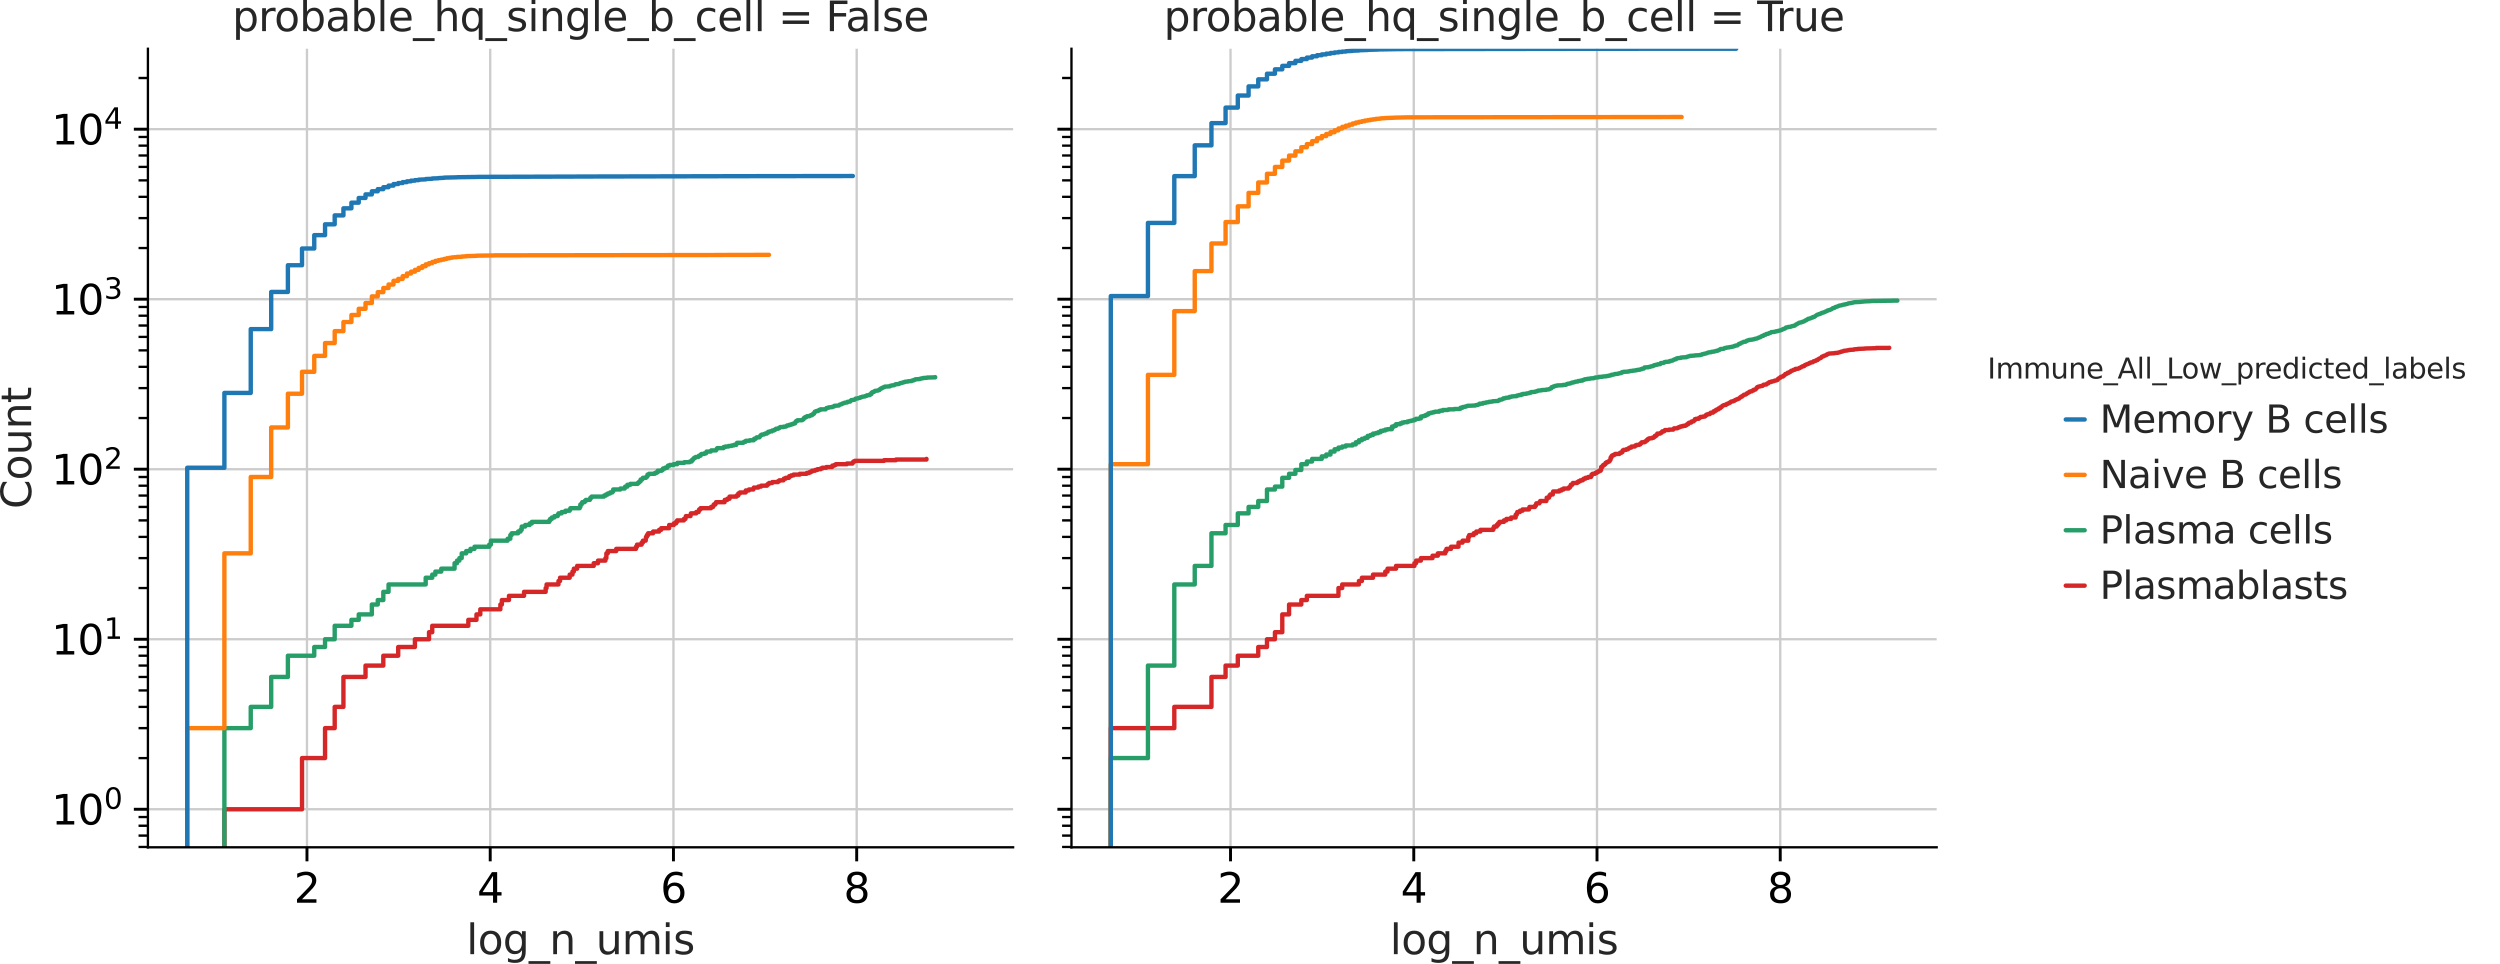 <?xml version="1.0" encoding="utf-8" standalone="no"?>
<!DOCTYPE svg PUBLIC "-//W3C//DTD SVG 1.1//EN"
  "http://www.w3.org/Graphics/SVG/1.1/DTD/svg11.dtd">
<svg height="329.003pt" version="1.1" viewBox="0 0 853.358 329.003" width="853.358pt" xmlns="http://www.w3.org/2000/svg" xmlns:xlink="http://www.w3.org/1999/xlink">
 <defs>
  <style type="text/css">*{stroke-linecap:butt;stroke-linejoin:round;}</style>
 </defs>
 <g id="figure_1">
  <g id="patch_1">
   <path d="M 0 329.003 
L 853.358 329.003 
L 853.358 0 
L 0 0 
z
" style="fill:none;"/>
  </g>
  <g id="axes_1">
   <g id="patch_2">
    <path d="M 50.489 289.215 
L 345.817 289.215 
L 345.817 16.638 
L 50.489 16.638 
z
" style="fill:none;"/>
   </g>
   <g id="matplotlib.axis_1">
    <g id="xtick_1">
     <g id="line2d_1">
      <path clip-path="url(#p10577e0b63)" d="M 104.783 289.215 
L 104.783 16.638 
" style="fill:none;stroke:#cccccc;stroke-linecap:round;stroke-width:0.8;"/>
     </g>
     <g id="line2d_2">
      <defs>
       <path d="M 0 0 
L 0 4.8 
" id="m9eb9aa7b66" style="stroke:#000000;"/>
      </defs>
      <g>
       <use style="stroke:#000000;" x="104.783" xlink:href="#m9eb9aa7b66" y="289.215"/>
      </g>
     </g>
     <g id="text_1">
      <!-- 2 -->
      <g transform="translate(100.33 308.153)scale(0.14 -0.14)">
       <defs>
        <path d="M 1228 531 
L 3431 531 
L 3431 0 
L 469 0 
L 469 531 
Q 828 903 1448 1529 
Q 2069 2156 2228 2338 
Q 2531 2678 2651 2914 
Q 2772 3150 2772 3378 
Q 2772 3750 2511 3984 
Q 2250 4219 1831 4219 
Q 1534 4219 1204 4116 
Q 875 4013 500 3803 
L 500 4441 
Q 881 4594 1212 4672 
Q 1544 4750 1819 4750 
Q 2544 4750 2975 4387 
Q 3406 4025 3406 3419 
Q 3406 3131 3298 2873 
Q 3191 2616 2906 2266 
Q 2828 2175 2409 1742 
Q 1991 1309 1228 531 
z
" id="DejaVuSans-32" transform="scale(0.016)"/>
       </defs>
       <use xlink:href="#DejaVuSans-32"/>
      </g>
     </g>
    </g>
    <g id="xtick_2">
     <g id="line2d_3">
      <path clip-path="url(#p10577e0b63)" d="M 167.331 289.215 
L 167.331 16.638 
" style="fill:none;stroke:#cccccc;stroke-linecap:round;stroke-width:0.8;"/>
     </g>
     <g id="line2d_4">
      <g>
       <use style="stroke:#000000;" x="167.331" xlink:href="#m9eb9aa7b66" y="289.215"/>
      </g>
     </g>
     <g id="text_2">
      <!-- 4 -->
      <g transform="translate(162.877 308.153)scale(0.14 -0.14)">
       <defs>
        <path d="M 2419 4116 
L 825 1625 
L 2419 1625 
L 2419 4116 
z
M 2253 4666 
L 3047 4666 
L 3047 1625 
L 3713 1625 
L 3713 1100 
L 3047 1100 
L 3047 0 
L 2419 0 
L 2419 1100 
L 313 1100 
L 313 1709 
L 2253 4666 
z
" id="DejaVuSans-34" transform="scale(0.016)"/>
       </defs>
       <use xlink:href="#DejaVuSans-34"/>
      </g>
     </g>
    </g>
    <g id="xtick_3">
     <g id="line2d_5">
      <path clip-path="url(#p10577e0b63)" d="M 229.878 289.215 
L 229.878 16.638 
" style="fill:none;stroke:#cccccc;stroke-linecap:round;stroke-width:0.8;"/>
     </g>
     <g id="line2d_6">
      <g>
       <use style="stroke:#000000;" x="229.878" xlink:href="#m9eb9aa7b66" y="289.215"/>
      </g>
     </g>
     <g id="text_3">
      <!-- 6 -->
      <g transform="translate(225.424 308.153)scale(0.14 -0.14)">
       <defs>
        <path d="M 2113 2584 
Q 1688 2584 1439 2293 
Q 1191 2003 1191 1497 
Q 1191 994 1439 701 
Q 1688 409 2113 409 
Q 2538 409 2786 701 
Q 3034 994 3034 1497 
Q 3034 2003 2786 2293 
Q 2538 2584 2113 2584 
z
M 3366 4563 
L 3366 3988 
Q 3128 4100 2886 4159 
Q 2644 4219 2406 4219 
Q 1781 4219 1451 3797 
Q 1122 3375 1075 2522 
Q 1259 2794 1537 2939 
Q 1816 3084 2150 3084 
Q 2853 3084 3261 2657 
Q 3669 2231 3669 1497 
Q 3669 778 3244 343 
Q 2819 -91 2113 -91 
Q 1303 -91 875 529 
Q 447 1150 447 2328 
Q 447 3434 972 4092 
Q 1497 4750 2381 4750 
Q 2619 4750 2861 4703 
Q 3103 4656 3366 4563 
z
" id="DejaVuSans-36" transform="scale(0.016)"/>
       </defs>
       <use xlink:href="#DejaVuSans-36"/>
      </g>
     </g>
    </g>
    <g id="xtick_4">
     <g id="line2d_7">
      <path clip-path="url(#p10577e0b63)" d="M 292.426 289.215 
L 292.426 16.638 
" style="fill:none;stroke:#cccccc;stroke-linecap:round;stroke-width:0.8;"/>
     </g>
     <g id="line2d_8">
      <g>
       <use style="stroke:#000000;" x="292.426" xlink:href="#m9eb9aa7b66" y="289.215"/>
      </g>
     </g>
     <g id="text_4">
      <!-- 8 -->
      <g transform="translate(287.972 308.153)scale(0.14 -0.14)">
       <defs>
        <path d="M 2034 2216 
Q 1584 2216 1326 1975 
Q 1069 1734 1069 1313 
Q 1069 891 1326 650 
Q 1584 409 2034 409 
Q 2484 409 2743 651 
Q 3003 894 3003 1313 
Q 3003 1734 2745 1975 
Q 2488 2216 2034 2216 
z
M 1403 2484 
Q 997 2584 770 2862 
Q 544 3141 544 3541 
Q 544 4100 942 4425 
Q 1341 4750 2034 4750 
Q 2731 4750 3128 4425 
Q 3525 4100 3525 3541 
Q 3525 3141 3298 2862 
Q 3072 2584 2669 2484 
Q 3125 2378 3379 2068 
Q 3634 1759 3634 1313 
Q 3634 634 3220 271 
Q 2806 -91 2034 -91 
Q 1263 -91 848 271 
Q 434 634 434 1313 
Q 434 1759 690 2068 
Q 947 2378 1403 2484 
z
M 1172 3481 
Q 1172 3119 1398 2916 
Q 1625 2713 2034 2713 
Q 2441 2713 2670 2916 
Q 2900 3119 2900 3481 
Q 2900 3844 2670 4047 
Q 2441 4250 2034 4250 
Q 1625 4250 1398 4047 
Q 1172 3844 1172 3481 
z
" id="DejaVuSans-38" transform="scale(0.016)"/>
       </defs>
       <use xlink:href="#DejaVuSans-38"/>
      </g>
     </g>
    </g>
    <g id="text_5">
     <!-- log_n_umis -->
     <g style="fill:#262626;" transform="translate(159.199 325.702)scale(0.14 -0.14)">
      <defs>
       <path d="M 603 4863 
L 1178 4863 
L 1178 0 
L 603 0 
L 603 4863 
z
" id="DejaVuSans-6c" transform="scale(0.016)"/>
       <path d="M 1959 3097 
Q 1497 3097 1228 2736 
Q 959 2375 959 1747 
Q 959 1119 1226 758 
Q 1494 397 1959 397 
Q 2419 397 2687 759 
Q 2956 1122 2956 1747 
Q 2956 2369 2687 2733 
Q 2419 3097 1959 3097 
z
M 1959 3584 
Q 2709 3584 3137 3096 
Q 3566 2609 3566 1747 
Q 3566 888 3137 398 
Q 2709 -91 1959 -91 
Q 1206 -91 779 398 
Q 353 888 353 1747 
Q 353 2609 779 3096 
Q 1206 3584 1959 3584 
z
" id="DejaVuSans-6f" transform="scale(0.016)"/>
       <path d="M 2906 1791 
Q 2906 2416 2648 2759 
Q 2391 3103 1925 3103 
Q 1463 3103 1205 2759 
Q 947 2416 947 1791 
Q 947 1169 1205 825 
Q 1463 481 1925 481 
Q 2391 481 2648 825 
Q 2906 1169 2906 1791 
z
M 3481 434 
Q 3481 -459 3084 -895 
Q 2688 -1331 1869 -1331 
Q 1566 -1331 1297 -1286 
Q 1028 -1241 775 -1147 
L 775 -588 
Q 1028 -725 1275 -790 
Q 1522 -856 1778 -856 
Q 2344 -856 2625 -561 
Q 2906 -266 2906 331 
L 2906 616 
Q 2728 306 2450 153 
Q 2172 0 1784 0 
Q 1141 0 747 490 
Q 353 981 353 1791 
Q 353 2603 747 3093 
Q 1141 3584 1784 3584 
Q 2172 3584 2450 3431 
Q 2728 3278 2906 2969 
L 2906 3500 
L 3481 3500 
L 3481 434 
z
" id="DejaVuSans-67" transform="scale(0.016)"/>
       <path d="M 3263 -1063 
L 3263 -1509 
L -63 -1509 
L -63 -1063 
L 3263 -1063 
z
" id="DejaVuSans-5f" transform="scale(0.016)"/>
       <path d="M 3513 2113 
L 3513 0 
L 2938 0 
L 2938 2094 
Q 2938 2591 2744 2837 
Q 2550 3084 2163 3084 
Q 1697 3084 1428 2787 
Q 1159 2491 1159 1978 
L 1159 0 
L 581 0 
L 581 3500 
L 1159 3500 
L 1159 2956 
Q 1366 3272 1645 3428 
Q 1925 3584 2291 3584 
Q 2894 3584 3203 3211 
Q 3513 2838 3513 2113 
z
" id="DejaVuSans-6e" transform="scale(0.016)"/>
       <path d="M 544 1381 
L 544 3500 
L 1119 3500 
L 1119 1403 
Q 1119 906 1312 657 
Q 1506 409 1894 409 
Q 2359 409 2629 706 
Q 2900 1003 2900 1516 
L 2900 3500 
L 3475 3500 
L 3475 0 
L 2900 0 
L 2900 538 
Q 2691 219 2414 64 
Q 2138 -91 1772 -91 
Q 1169 -91 856 284 
Q 544 659 544 1381 
z
M 1991 3584 
L 1991 3584 
z
" id="DejaVuSans-75" transform="scale(0.016)"/>
       <path d="M 3328 2828 
Q 3544 3216 3844 3400 
Q 4144 3584 4550 3584 
Q 5097 3584 5394 3201 
Q 5691 2819 5691 2113 
L 5691 0 
L 5113 0 
L 5113 2094 
Q 5113 2597 4934 2840 
Q 4756 3084 4391 3084 
Q 3944 3084 3684 2787 
Q 3425 2491 3425 1978 
L 3425 0 
L 2847 0 
L 2847 2094 
Q 2847 2600 2669 2842 
Q 2491 3084 2119 3084 
Q 1678 3084 1418 2786 
Q 1159 2488 1159 1978 
L 1159 0 
L 581 0 
L 581 3500 
L 1159 3500 
L 1159 2956 
Q 1356 3278 1631 3431 
Q 1906 3584 2284 3584 
Q 2666 3584 2933 3390 
Q 3200 3197 3328 2828 
z
" id="DejaVuSans-6d" transform="scale(0.016)"/>
       <path d="M 603 3500 
L 1178 3500 
L 1178 0 
L 603 0 
L 603 3500 
z
M 603 4863 
L 1178 4863 
L 1178 4134 
L 603 4134 
L 603 4863 
z
" id="DejaVuSans-69" transform="scale(0.016)"/>
       <path d="M 2834 3397 
L 2834 2853 
Q 2591 2978 2328 3040 
Q 2066 3103 1784 3103 
Q 1356 3103 1142 2972 
Q 928 2841 928 2578 
Q 928 2378 1081 2264 
Q 1234 2150 1697 2047 
L 1894 2003 
Q 2506 1872 2764 1633 
Q 3022 1394 3022 966 
Q 3022 478 2636 193 
Q 2250 -91 1575 -91 
Q 1294 -91 989 -36 
Q 684 19 347 128 
L 347 722 
Q 666 556 975 473 
Q 1284 391 1588 391 
Q 1994 391 2212 530 
Q 2431 669 2431 922 
Q 2431 1156 2273 1281 
Q 2116 1406 1581 1522 
L 1381 1569 
Q 847 1681 609 1914 
Q 372 2147 372 2553 
Q 372 3047 722 3315 
Q 1072 3584 1716 3584 
Q 2034 3584 2315 3537 
Q 2597 3491 2834 3397 
z
" id="DejaVuSans-73" transform="scale(0.016)"/>
      </defs>
      <use xlink:href="#DejaVuSans-6c"/>
      <use x="27.783" xlink:href="#DejaVuSans-6f"/>
      <use x="88.965" xlink:href="#DejaVuSans-67"/>
      <use x="152.441" xlink:href="#DejaVuSans-5f"/>
      <use x="202.441" xlink:href="#DejaVuSans-6e"/>
      <use x="265.82" xlink:href="#DejaVuSans-5f"/>
      <use x="315.82" xlink:href="#DejaVuSans-75"/>
      <use x="379.199" xlink:href="#DejaVuSans-6d"/>
      <use x="476.611" xlink:href="#DejaVuSans-69"/>
      <use x="504.395" xlink:href="#DejaVuSans-73"/>
     </g>
    </g>
   </g>
   <g id="matplotlib.axis_2">
    <g id="ytick_1">
     <g id="line2d_9">
      <path clip-path="url(#p10577e0b63)" d="M 50.489 276.235 
L 345.817 276.235 
" style="fill:none;stroke:#cccccc;stroke-linecap:round;stroke-width:0.8;"/>
     </g>
     <g id="line2d_10">
      <defs>
       <path d="M 0 0 
L -4.8 0 
" id="m886435a05f" style="stroke:#000000;"/>
      </defs>
      <g>
       <use style="stroke:#000000;" x="50.489" xlink:href="#m886435a05f" y="276.235"/>
      </g>
     </g>
     <g id="text_6">
      <!-- $\mathdefault{10^{0}}$ -->
      <g transform="translate(17.549 281.554)scale(0.14 -0.14)">
       <defs>
        <path d="M 794 531 
L 1825 531 
L 1825 4091 
L 703 3866 
L 703 4441 
L 1819 4666 
L 2450 4666 
L 2450 531 
L 3481 531 
L 3481 0 
L 794 0 
L 794 531 
z
" id="DejaVuSans-31" transform="scale(0.016)"/>
        <path d="M 2034 4250 
Q 1547 4250 1301 3770 
Q 1056 3291 1056 2328 
Q 1056 1369 1301 889 
Q 1547 409 2034 409 
Q 2525 409 2770 889 
Q 3016 1369 3016 2328 
Q 3016 3291 2770 3770 
Q 2525 4250 2034 4250 
z
M 2034 4750 
Q 2819 4750 3233 4129 
Q 3647 3509 3647 2328 
Q 3647 1150 3233 529 
Q 2819 -91 2034 -91 
Q 1250 -91 836 529 
Q 422 1150 422 2328 
Q 422 3509 836 4129 
Q 1250 4750 2034 4750 
z
" id="DejaVuSans-30" transform="scale(0.016)"/>
       </defs>
       <use transform="translate(0 0.766)" xlink:href="#DejaVuSans-31"/>
       <use transform="translate(63.623 0.766)" xlink:href="#DejaVuSans-30"/>
       <use transform="translate(128.203 39.047)scale(0.7)" xlink:href="#DejaVuSans-30"/>
      </g>
     </g>
    </g>
    <g id="ytick_2">
     <g id="line2d_11">
      <path clip-path="url(#p10577e0b63)" d="M 50.489 218.2 
L 345.817 218.2 
" style="fill:none;stroke:#cccccc;stroke-linecap:round;stroke-width:0.8;"/>
     </g>
     <g id="line2d_12">
      <g>
       <use style="stroke:#000000;" x="50.489" xlink:href="#m886435a05f" y="218.2"/>
      </g>
     </g>
     <g id="text_7">
      <!-- $\mathdefault{10^{1}}$ -->
      <g transform="translate(17.549 223.519)scale(0.14 -0.14)">
       <use transform="translate(0 0.684)" xlink:href="#DejaVuSans-31"/>
       <use transform="translate(63.623 0.684)" xlink:href="#DejaVuSans-30"/>
       <use transform="translate(128.203 38.966)scale(0.7)" xlink:href="#DejaVuSans-31"/>
      </g>
     </g>
    </g>
    <g id="ytick_3">
     <g id="line2d_13">
      <path clip-path="url(#p10577e0b63)" d="M 50.489 160.164 
L 345.817 160.164 
" style="fill:none;stroke:#cccccc;stroke-linecap:round;stroke-width:0.8;"/>
     </g>
     <g id="line2d_14">
      <g>
       <use style="stroke:#000000;" x="50.489" xlink:href="#m886435a05f" y="160.164"/>
      </g>
     </g>
     <g id="text_8">
      <!-- $\mathdefault{10^{2}}$ -->
      <g transform="translate(17.549 165.483)scale(0.14 -0.14)">
       <use transform="translate(0 0.766)" xlink:href="#DejaVuSans-31"/>
       <use transform="translate(63.623 0.766)" xlink:href="#DejaVuSans-30"/>
       <use transform="translate(128.203 39.047)scale(0.7)" xlink:href="#DejaVuSans-32"/>
      </g>
     </g>
    </g>
    <g id="ytick_4">
     <g id="line2d_15">
      <path clip-path="url(#p10577e0b63)" d="M 50.489 102.129 
L 345.817 102.129 
" style="fill:none;stroke:#cccccc;stroke-linecap:round;stroke-width:0.8;"/>
     </g>
     <g id="line2d_16">
      <g>
       <use style="stroke:#000000;" x="50.489" xlink:href="#m886435a05f" y="102.129"/>
      </g>
     </g>
     <g id="text_9">
      <!-- $\mathdefault{10^{3}}$ -->
      <g transform="translate(17.549 107.448)scale(0.14 -0.14)">
       <defs>
        <path d="M 2597 2516 
Q 3050 2419 3304 2112 
Q 3559 1806 3559 1356 
Q 3559 666 3084 287 
Q 2609 -91 1734 -91 
Q 1441 -91 1130 -33 
Q 819 25 488 141 
L 488 750 
Q 750 597 1062 519 
Q 1375 441 1716 441 
Q 2309 441 2620 675 
Q 2931 909 2931 1356 
Q 2931 1769 2642 2001 
Q 2353 2234 1838 2234 
L 1294 2234 
L 1294 2753 
L 1863 2753 
Q 2328 2753 2575 2939 
Q 2822 3125 2822 3475 
Q 2822 3834 2567 4026 
Q 2313 4219 1838 4219 
Q 1578 4219 1281 4162 
Q 984 4106 628 3988 
L 628 4550 
Q 988 4650 1302 4700 
Q 1616 4750 1894 4750 
Q 2613 4750 3031 4423 
Q 3450 4097 3450 3541 
Q 3450 3153 3228 2886 
Q 3006 2619 2597 2516 
z
" id="DejaVuSans-33" transform="scale(0.016)"/>
       </defs>
       <use transform="translate(0 0.766)" xlink:href="#DejaVuSans-31"/>
       <use transform="translate(63.623 0.766)" xlink:href="#DejaVuSans-30"/>
       <use transform="translate(128.203 39.047)scale(0.7)" xlink:href="#DejaVuSans-33"/>
      </g>
     </g>
    </g>
    <g id="ytick_5">
     <g id="line2d_17">
      <path clip-path="url(#p10577e0b63)" d="M 50.489 44.093 
L 345.817 44.093 
" style="fill:none;stroke:#cccccc;stroke-linecap:round;stroke-width:0.8;"/>
     </g>
     <g id="line2d_18">
      <g>
       <use style="stroke:#000000;" x="50.489" xlink:href="#m886435a05f" y="44.093"/>
      </g>
     </g>
     <g id="text_10">
      <!-- $\mathdefault{10^{4}}$ -->
      <g transform="translate(17.549 49.412)scale(0.14 -0.14)">
       <use transform="translate(0 0.684)" xlink:href="#DejaVuSans-31"/>
       <use transform="translate(63.623 0.684)" xlink:href="#DejaVuSans-30"/>
       <use transform="translate(128.203 38.966)scale(0.7)" xlink:href="#DejaVuSans-34"/>
      </g>
     </g>
    </g>
    <g id="ytick_6">
     <g id="line2d_19">
      <defs>
       <path d="M 0 0 
L -3.2 0 
" id="m9f115768d4" style="stroke:#000000;stroke-width:0.8;"/>
      </defs>
      <g>
       <use style="stroke:#000000;stroke-width:0.8;" x="50.489" xlink:href="#m9f115768d4" y="289.11"/>
      </g>
     </g>
    </g>
    <g id="ytick_7">
     <g id="line2d_20">
      <g>
       <use style="stroke:#000000;stroke-width:0.8;" x="50.489" xlink:href="#m9f115768d4" y="285.225"/>
      </g>
     </g>
    </g>
    <g id="ytick_8">
     <g id="line2d_21">
      <g>
       <use style="stroke:#000000;stroke-width:0.8;" x="50.489" xlink:href="#m9f115768d4" y="281.859"/>
      </g>
     </g>
    </g>
    <g id="ytick_9">
     <g id="line2d_22">
      <g>
       <use style="stroke:#000000;stroke-width:0.8;" x="50.489" xlink:href="#m9f115768d4" y="278.891"/>
      </g>
     </g>
    </g>
    <g id="ytick_10">
     <g id="line2d_23">
      <g>
       <use style="stroke:#000000;stroke-width:0.8;" x="50.489" xlink:href="#m9f115768d4" y="258.765"/>
      </g>
     </g>
    </g>
    <g id="ytick_11">
     <g id="line2d_24">
      <g>
       <use style="stroke:#000000;stroke-width:0.8;" x="50.489" xlink:href="#m9f115768d4" y="248.545"/>
      </g>
     </g>
    </g>
    <g id="ytick_12">
     <g id="line2d_25">
      <g>
       <use style="stroke:#000000;stroke-width:0.8;" x="50.489" xlink:href="#m9f115768d4" y="241.294"/>
      </g>
     </g>
    </g>
    <g id="ytick_13">
     <g id="line2d_26">
      <g>
       <use style="stroke:#000000;stroke-width:0.8;" x="50.489" xlink:href="#m9f115768d4" y="235.67"/>
      </g>
     </g>
    </g>
    <g id="ytick_14">
     <g id="line2d_27">
      <g>
       <use style="stroke:#000000;stroke-width:0.8;" x="50.489" xlink:href="#m9f115768d4" y="231.075"/>
      </g>
     </g>
    </g>
    <g id="ytick_15">
     <g id="line2d_28">
      <g>
       <use style="stroke:#000000;stroke-width:0.8;" x="50.489" xlink:href="#m9f115768d4" y="227.189"/>
      </g>
     </g>
    </g>
    <g id="ytick_16">
     <g id="line2d_29">
      <g>
       <use style="stroke:#000000;stroke-width:0.8;" x="50.489" xlink:href="#m9f115768d4" y="223.824"/>
      </g>
     </g>
    </g>
    <g id="ytick_17">
     <g id="line2d_30">
      <g>
       <use style="stroke:#000000;stroke-width:0.8;" x="50.489" xlink:href="#m9f115768d4" y="220.855"/>
      </g>
     </g>
    </g>
    <g id="ytick_18">
     <g id="line2d_31">
      <g>
       <use style="stroke:#000000;stroke-width:0.8;" x="50.489" xlink:href="#m9f115768d4" y="200.729"/>
      </g>
     </g>
    </g>
    <g id="ytick_19">
     <g id="line2d_32">
      <g>
       <use style="stroke:#000000;stroke-width:0.8;" x="50.489" xlink:href="#m9f115768d4" y="190.51"/>
      </g>
     </g>
    </g>
    <g id="ytick_20">
     <g id="line2d_33">
      <g>
       <use style="stroke:#000000;stroke-width:0.8;" x="50.489" xlink:href="#m9f115768d4" y="183.259"/>
      </g>
     </g>
    </g>
    <g id="ytick_21">
     <g id="line2d_34">
      <g>
       <use style="stroke:#000000;stroke-width:0.8;" x="50.489" xlink:href="#m9f115768d4" y="177.635"/>
      </g>
     </g>
    </g>
    <g id="ytick_22">
     <g id="line2d_35">
      <g>
       <use style="stroke:#000000;stroke-width:0.8;" x="50.489" xlink:href="#m9f115768d4" y="173.039"/>
      </g>
     </g>
    </g>
    <g id="ytick_23">
     <g id="line2d_36">
      <g>
       <use style="stroke:#000000;stroke-width:0.8;" x="50.489" xlink:href="#m9f115768d4" y="169.154"/>
      </g>
     </g>
    </g>
    <g id="ytick_24">
     <g id="line2d_37">
      <g>
       <use style="stroke:#000000;stroke-width:0.8;" x="50.489" xlink:href="#m9f115768d4" y="165.788"/>
      </g>
     </g>
    </g>
    <g id="ytick_25">
     <g id="line2d_38">
      <g>
       <use style="stroke:#000000;stroke-width:0.8;" x="50.489" xlink:href="#m9f115768d4" y="162.82"/>
      </g>
     </g>
    </g>
    <g id="ytick_26">
     <g id="line2d_39">
      <g>
       <use style="stroke:#000000;stroke-width:0.8;" x="50.489" xlink:href="#m9f115768d4" y="142.694"/>
      </g>
     </g>
    </g>
    <g id="ytick_27">
     <g id="line2d_40">
      <g>
       <use style="stroke:#000000;stroke-width:0.8;" x="50.489" xlink:href="#m9f115768d4" y="132.474"/>
      </g>
     </g>
    </g>
    <g id="ytick_28">
     <g id="line2d_41">
      <g>
       <use style="stroke:#000000;stroke-width:0.8;" x="50.489" xlink:href="#m9f115768d4" y="125.223"/>
      </g>
     </g>
    </g>
    <g id="ytick_29">
     <g id="line2d_42">
      <g>
       <use style="stroke:#000000;stroke-width:0.8;" x="50.489" xlink:href="#m9f115768d4" y="119.599"/>
      </g>
     </g>
    </g>
    <g id="ytick_30">
     <g id="line2d_43">
      <g>
       <use style="stroke:#000000;stroke-width:0.8;" x="50.489" xlink:href="#m9f115768d4" y="115.004"/>
      </g>
     </g>
    </g>
    <g id="ytick_31">
     <g id="line2d_44">
      <g>
       <use style="stroke:#000000;stroke-width:0.8;" x="50.489" xlink:href="#m9f115768d4" y="111.118"/>
      </g>
     </g>
    </g>
    <g id="ytick_32">
     <g id="line2d_45">
      <g>
       <use style="stroke:#000000;stroke-width:0.8;" x="50.489" xlink:href="#m9f115768d4" y="107.753"/>
      </g>
     </g>
    </g>
    <g id="ytick_33">
     <g id="line2d_46">
      <g>
       <use style="stroke:#000000;stroke-width:0.8;" x="50.489" xlink:href="#m9f115768d4" y="104.784"/>
      </g>
     </g>
    </g>
    <g id="ytick_34">
     <g id="line2d_47">
      <g>
       <use style="stroke:#000000;stroke-width:0.8;" x="50.489" xlink:href="#m9f115768d4" y="84.658"/>
      </g>
     </g>
    </g>
    <g id="ytick_35">
     <g id="line2d_48">
      <g>
       <use style="stroke:#000000;stroke-width:0.8;" x="50.489" xlink:href="#m9f115768d4" y="74.439"/>
      </g>
     </g>
    </g>
    <g id="ytick_36">
     <g id="line2d_49">
      <g>
       <use style="stroke:#000000;stroke-width:0.8;" x="50.489" xlink:href="#m9f115768d4" y="67.188"/>
      </g>
     </g>
    </g>
    <g id="ytick_37">
     <g id="line2d_50">
      <g>
       <use style="stroke:#000000;stroke-width:0.8;" x="50.489" xlink:href="#m9f115768d4" y="61.564"/>
      </g>
     </g>
    </g>
    <g id="ytick_38">
     <g id="line2d_51">
      <g>
       <use style="stroke:#000000;stroke-width:0.8;" x="50.489" xlink:href="#m9f115768d4" y="56.968"/>
      </g>
     </g>
    </g>
    <g id="ytick_39">
     <g id="line2d_52">
      <g>
       <use style="stroke:#000000;stroke-width:0.8;" x="50.489" xlink:href="#m9f115768d4" y="53.083"/>
      </g>
     </g>
    </g>
    <g id="ytick_40">
     <g id="line2d_53">
      <g>
       <use style="stroke:#000000;stroke-width:0.8;" x="50.489" xlink:href="#m9f115768d4" y="49.717"/>
      </g>
     </g>
    </g>
    <g id="ytick_41">
     <g id="line2d_54">
      <g>
       <use style="stroke:#000000;stroke-width:0.8;" x="50.489" xlink:href="#m9f115768d4" y="46.749"/>
      </g>
     </g>
    </g>
    <g id="ytick_42">
     <g id="line2d_55">
      <g>
       <use style="stroke:#000000;stroke-width:0.8;" x="50.489" xlink:href="#m9f115768d4" y="26.623"/>
      </g>
     </g>
    </g>
    <g id="text_11">
     <!-- Count -->
     <g style="fill:#262626;" transform="translate(10.638 173.714)rotate(-90)scale(0.14 -0.14)">
      <defs>
       <path d="M 4122 4306 
L 4122 3641 
Q 3803 3938 3442 4084 
Q 3081 4231 2675 4231 
Q 1875 4231 1450 3742 
Q 1025 3253 1025 2328 
Q 1025 1406 1450 917 
Q 1875 428 2675 428 
Q 3081 428 3442 575 
Q 3803 722 4122 1019 
L 4122 359 
Q 3791 134 3420 21 
Q 3050 -91 2638 -91 
Q 1578 -91 968 557 
Q 359 1206 359 2328 
Q 359 3453 968 4101 
Q 1578 4750 2638 4750 
Q 3056 4750 3426 4639 
Q 3797 4528 4122 4306 
z
" id="DejaVuSans-43" transform="scale(0.016)"/>
       <path d="M 1172 4494 
L 1172 3500 
L 2356 3500 
L 2356 3053 
L 1172 3053 
L 1172 1153 
Q 1172 725 1289 603 
Q 1406 481 1766 481 
L 2356 481 
L 2356 0 
L 1766 0 
Q 1100 0 847 248 
Q 594 497 594 1153 
L 594 3053 
L 172 3053 
L 172 3500 
L 594 3500 
L 594 4494 
L 1172 4494 
z
" id="DejaVuSans-74" transform="scale(0.016)"/>
      </defs>
      <use xlink:href="#DejaVuSans-43"/>
      <use x="69.824" xlink:href="#DejaVuSans-6f"/>
      <use x="131.006" xlink:href="#DejaVuSans-75"/>
      <use x="194.385" xlink:href="#DejaVuSans-6e"/>
      <use x="257.764" xlink:href="#DejaVuSans-74"/>
     </g>
    </g>
   </g>
   <g id="line2d_56">
    <path clip-path="url(#p10577e0b63)" d="M 76.594 330.003 
L 76.594 276.235 
L 103.092 276.235 
L 103.092 258.765 
L 110.951 258.765 
L 110.951 248.545 
L 114.246 248.545 
L 114.246 241.294 
L 117.227 241.294 
L 117.227 231.075 
L 124.769 231.075 
L 124.769 227.189 
L 130.841 227.189 
L 130.841 223.824 
L 135.924 223.824 
L 135.924 220.855 
L 141.626 220.855 
L 141.626 218.2 
L 146.446 218.2 
L 146.446 215.797 
L 147.544 215.797 
L 147.544 213.604 
L 159.863 213.604 
L 159.863 211.587 
L 162.644 211.587 
L 162.644 209.719 
L 163.948 209.719 
L 163.948 207.98 
L 170.798 207.98 
L 170.798 206.353 
L 171.307 206.353 
L 171.307 204.825 
L 173.732 204.825 
L 173.732 203.385 
L 178.885 203.385 
L 178.885 202.022 
L 186.257 202.022 
L 186.257 200.729 
L 186.568 200.729 
L 186.568 199.499 
L 190.628 199.499 
L 190.628 198.327 
L 191.167 198.327 
L 191.167 197.207 
L 194.462 197.207 
L 194.462 196.134 
L 195.41 196.134 
L 195.41 195.105 
L 195.873 195.105 
L 195.873 194.116 
L 197.002 194.116 
L 197.002 193.165 
L 202.667 193.165 
L 202.667 192.249 
L 204.113 192.249 
L 204.113 191.364 
L 206.657 191.364 
L 206.657 190.51 
L 206.981 190.51 
L 206.981 188.883 
L 207.461 188.883 
L 207.461 188.107 
L 210.341 188.107 
L 210.341 187.355 
L 217.087 187.355 
L 217.087 186.624 
L 217.435 186.624 
L 217.435 185.914 
L 219.01 185.914 
L 219.01 185.224 
L 219.446 185.224 
L 219.446 184.552 
L 220.405 184.552 
L 220.51 183.259 
L 220.822 183.259 
L 220.822 182.636 
L 221.234 182.636 
L 221.234 182.029 
L 222.925 182.029 
L 222.925 181.436 
L 224.985 181.436 
L 224.985 180.857 
L 225.702 180.857 
L 225.702 180.29 
L 228.416 180.29 
L 228.416 179.194 
L 230 179.194 
L 230 178.663 
L 230.763 178.663 
L 230.763 178.144 
L 231.137 178.144 
L 231.137 177.635 
L 233.433 177.635 
L 233.433 177.135 
L 233.982 177.135 
L 233.982 176.646 
L 234.118 176.646 
L 234.118 176.166 
L 235.702 176.166 
L 235.702 175.695 
L 235.83 175.695 
L 235.83 175.232 
L 237.635 175.232 
L 237.635 174.778 
L 238.471 174.778 
L 238.471 174.332 
L 238.647 174.332 
L 238.647 173.894 
L 239.112 173.894 
L 239.112 173.463 
L 242.706 173.463 
L 242.706 173.039 
L 243.418 173.039 
L 243.418 172.623 
L 243.618 172.623 
L 243.618 172.213 
L 244.163 172.213 
L 244.163 171.81 
L 244.408 171.81 
L 244.408 171.413 
L 247.335 171.413 
L 247.379 170.637 
L 248.253 170.637 
L 248.253 170.258 
L 249.019 170.258 
L 249.019 169.517 
L 251.406 169.517 
L 251.406 169.154 
L 251.984 169.154 
L 252.023 168.444 
L 252.553 168.444 
L 252.553 168.096 
L 254.552 168.096 
L 254.552 167.415 
L 255.625 167.415 
L 255.625 167.081 
L 257.153 167.081 
L 257.153 166.752 
L 257.314 166.752 
L 257.314 166.426 
L 258.825 166.426 
L 258.825 166.105 
L 259.763 166.105 
L 259.763 165.788 
L 261.783 165.788 
L 261.783 165.475 
L 262.117 165.475 
L 262.117 165.166 
L 262.529 165.166 
L 262.529 164.86 
L 263.602 164.86 
L 263.602 164.559 
L 265.544 164.559 
L 265.544 164.26 
L 265.987 164.26 
L 265.987 163.966 
L 267.42 163.966 
L 267.42 163.674 
L 267.56 163.674 
L 267.56 163.386 
L 268.204 163.386 
L 268.204 163.101 
L 269.299 163.101 
L 269.387 162.541 
L 270.038 162.541 
L 270.038 162.266 
L 270.864 162.266 
L 270.864 161.993 
L 273.005 161.993 
L 273.005 161.724 
L 275.336 161.724 
L 275.336 161.457 
L 276.194 161.457 
L 276.194 161.193 
L 276.753 161.193 
L 276.753 160.932 
L 277.252 160.932 
L 277.252 160.673 
L 278.225 160.673 
L 278.225 160.417 
L 278.992 160.417 
L 278.992 160.164 
L 280.116 160.164 
L 280.116 159.913 
L 280.686 159.913 
L 280.686 159.665 
L 282.06 159.665 
L 282.06 159.419 
L 284.028 159.419 
L 284.097 158.934 
L 284.828 158.934 
L 284.828 158.695 
L 285.266 158.695 
L 285.266 158.459 
L 289.05 158.459 
L 289.05 158.224 
L 291.01 158.224 
L 291.108 157.762 
L 291.315 157.762 
L 291.315 157.534 
L 291.769 157.534 
L 291.769 157.308 
L 301.785 157.308 
L 301.785 157.084 
L 305.822 157.084 
L 305.822 156.862 
L 316.247 156.862 
L 316.247 156.642 
L 316.247 156.642 
" style="fill:none;stroke:#d62728;stroke-linecap:round;stroke-width:1.5;"/>
   </g>
   <g id="line2d_57">
    <path clip-path="url(#p10577e0b63)" d="M 76.594 330.003 
L 76.594 248.545 
L 85.591 248.545 
L 85.591 241.294 
L 92.569 241.294 
L 92.569 231.075 
L 98.271 231.075 
L 98.271 223.824 
L 107.268 223.824 
L 107.268 220.855 
L 110.951 220.855 
L 110.951 218.2 
L 114.246 218.2 
L 114.246 213.604 
L 119.948 213.604 
L 119.948 211.587 
L 122.452 211.587 
L 122.452 209.719 
L 126.927 209.719 
L 126.927 206.353 
L 128.945 206.353 
L 128.945 204.825 
L 130.841 204.825 
L 130.841 202.022 
L 132.629 202.022 
L 132.629 199.499 
L 145.309 199.499 
L 145.309 197.207 
L 147.544 197.207 
L 147.544 196.134 
L 148.604 196.134 
L 148.604 195.105 
L 150.622 195.105 
L 150.622 194.116 
L 155.163 194.116 
L 155.163 192.249 
L 155.997 192.249 
L 155.997 191.364 
L 156.809 191.364 
L 156.809 190.51 
L 157.601 190.51 
L 157.601 188.883 
L 159.127 188.883 
L 159.127 188.107 
L 160.582 188.107 
L 160.582 187.355 
L 161.972 187.355 
L 161.972 186.624 
L 166.986 186.624 
L 166.986 185.914 
L 167.56 185.914 
L 167.56 184.552 
L 173.262 184.552 
L 173.262 183.897 
L 174.196 183.897 
L 174.196 182.636 
L 174.652 182.636 
L 174.652 182.029 
L 176.84 182.029 
L 176.84 181.436 
L 177.674 181.436 
L 177.674 180.857 
L 178.083 180.857 
L 178.083 179.736 
L 179.278 179.736 
L 179.278 179.194 
L 180.804 179.194 
L 180.804 178.663 
L 181.54 178.663 
L 181.54 178.144 
L 187.483 178.144 
L 187.483 177.635 
L 187.783 177.635 
L 187.783 177.135 
L 188.373 177.135 
L 188.373 176.646 
L 189.237 176.646 
L 189.237 176.166 
L 190.354 176.166 
L 190.354 175.695 
L 190.628 175.695 
L 190.628 175.232 
L 191.697 175.232 
L 191.697 174.778 
L 192.984 174.778 
L 192.984 174.332 
L 194.462 174.332 
L 194.462 173.894 
L 194.701 173.894 
L 194.701 173.463 
L 197.877 173.463 
L 197.877 173.039 
L 198.092 173.039 
L 198.092 172.213 
L 198.517 172.213 
L 198.517 171.81 
L 198.728 171.81 
L 198.728 171.413 
L 199.556 171.413 
L 199.556 171.022 
L 199.963 171.022 
L 199.963 170.637 
L 201.344 170.637 
L 201.344 170.258 
L 201.536 170.258 
L 201.536 169.885 
L 201.918 169.885 
L 201.918 169.517 
L 206.165 169.517 
L 206.165 169.154 
L 206.82 169.154 
L 206.82 168.796 
L 207.461 168.796 
L 207.461 168.444 
L 208.245 168.444 
L 208.245 168.096 
L 209.01 168.096 
L 209.01 167.753 
L 209.311 167.753 
L 209.311 167.081 
L 211.756 167.081 
L 211.756 166.752 
L 213.242 166.752 
L 213.242 166.426 
L 213.374 166.426 
L 213.374 166.105 
L 214.153 166.105 
L 214.153 165.475 
L 215.162 165.475 
L 215.162 165.166 
L 217.665 165.166 
L 217.665 164.86 
L 218.007 164.86 
L 218.007 164.559 
L 218.345 164.559 
L 218.345 164.26 
L 218.679 164.26 
L 218.679 163.674 
L 219.229 163.674 
L 219.229 163.386 
L 219.446 163.386 
L 219.446 163.101 
L 220.51 163.101 
L 220.51 162.82 
L 220.822 162.82 
L 220.822 162.541 
L 221.029 162.541 
L 221.029 161.993 
L 221.539 161.993 
L 221.539 161.724 
L 223.5 161.724 
L 223.5 161.457 
L 224.065 161.457 
L 224.065 161.193 
L 224.529 161.193 
L 224.529 160.673 
L 225.879 160.673 
L 225.879 160.417 
L 226.229 160.417 
L 226.316 159.913 
L 227.004 159.913 
L 227.004 159.665 
L 227.759 159.665 
L 227.842 159.176 
L 228.007 159.176 
L 228.007 158.934 
L 228.659 158.934 
L 228.659 158.695 
L 229.922 158.695 
L 229.922 158.459 
L 231.137 158.459 
L 231.211 157.992 
L 233.572 157.992 
L 233.572 157.762 
L 235.443 157.762 
L 235.443 157.534 
L 236.085 157.534 
L 236.085 157.084 
L 236.464 157.084 
L 236.464 156.862 
L 236.59 156.862 
L 236.59 156.642 
L 236.777 156.642 
L 236.777 156.423 
L 237.086 156.423 
L 237.086 156.207 
L 237.453 156.207 
L 237.453 155.992 
L 238.353 155.992 
L 238.353 155.78 
L 238.53 155.78 
L 238.53 155.569 
L 239.112 155.569 
L 239.17 155.152 
L 239.457 155.152 
L 239.457 154.946 
L 240.412 154.946 
L 240.412 154.742 
L 241.015 154.742 
L 241.015 154.54 
L 241.177 154.54 
L 241.177 154.14 
L 242.603 154.14 
L 242.603 153.942 
L 242.757 153.942 
L 242.757 153.746 
L 244.408 153.746 
L 244.408 153.551 
L 244.553 153.551 
L 244.65 153.167 
L 244.795 153.167 
L 244.795 152.976 
L 246.933 152.976 
L 246.978 152.6 
L 247.6 152.6 
L 247.6 152.414 
L 248.681 152.414 
L 248.681 152.229 
L 249.726 152.229 
L 249.726 152.046 
L 250.497 152.046 
L 250.497 151.864 
L 251.328 151.864 
L 251.406 151.326 
L 251.6 151.326 
L 251.6 151.149 
L 253.695 151.149 
L 253.695 150.973 
L 253.984 150.973 
L 253.984 150.799 
L 254.517 150.799 
L 254.587 150.454 
L 255.863 150.454 
L 255.863 150.283 
L 257.282 150.283 
L 257.314 149.945 
L 257.411 149.945 
L 257.411 149.777 
L 257.953 149.777 
L 257.953 149.611 
L 258.079 149.611 
L 258.079 149.445 
L 258.298 149.445 
L 258.298 149.281 
L 259.222 149.281 
L 259.222 149.118 
L 259.373 149.118 
L 259.464 148.795 
L 259.584 148.795 
L 259.584 148.635 
L 259.733 148.635 
L 259.733 148.476 
L 260.06 148.476 
L 260.06 148.318 
L 260.761 148.318 
L 260.761 148.161 
L 261.105 148.161 
L 261.105 148.005 
L 261.755 148.005 
L 261.811 147.696 
L 262.227 147.696 
L 262.227 147.39 
L 262.774 147.39 
L 262.774 147.239 
L 263.496 147.239 
L 263.602 146.939 
L 264.177 146.939 
L 264.177 146.79 
L 264.511 146.79 
L 264.511 146.642 
L 264.639 146.642 
L 264.639 146.495 
L 264.868 146.495 
L 264.868 146.349 
L 265.594 146.349 
L 265.594 146.204 
L 265.865 146.204 
L 265.865 146.059 
L 266.134 146.059 
L 266.134 145.916 
L 266.303 145.916 
L 266.303 145.773 
L 267.443 145.773 
L 267.443 145.631 
L 268.226 145.631 
L 268.226 145.49 
L 268.543 145.49 
L 268.543 145.349 
L 268.7 145.349 
L 268.7 145.21 
L 269.277 145.21 
L 269.277 145.071 
L 269.758 145.071 
L 269.758 144.933 
L 270.166 144.933 
L 270.166 144.795 
L 270.612 144.795 
L 270.612 144.659 
L 270.927 144.659 
L 270.927 144.523 
L 271.382 144.523 
L 271.485 144.253 
L 271.505 144.253 
L 271.608 143.987 
L 271.628 143.987 
L 271.628 143.854 
L 271.77 143.854 
L 271.77 143.723 
L 272.154 143.723 
L 272.174 143.461 
L 273.681 143.461 
L 273.681 143.332 
L 273.985 143.332 
L 273.985 143.203 
L 274.192 143.203 
L 274.192 143.075 
L 274.324 143.075 
L 274.417 142.694 
L 274.51 142.694 
L 274.51 142.568 
L 274.899 142.568 
L 274.935 142.318 
L 275.355 142.318 
L 275.463 142.071 
L 276.3 142.071 
L 276.3 141.949 
L 276.545 141.949 
L 276.545 141.827 
L 276.736 141.827 
L 276.736 141.705 
L 277.2 141.705 
L 277.286 141.464 
L 277.506 141.464 
L 277.557 141.225 
L 277.859 141.225 
L 277.926 140.871 
L 278.026 140.871 
L 278.059 140.638 
L 278.142 140.638 
L 278.142 140.522 
L 278.422 140.522 
L 278.422 140.406 
L 278.7 140.406 
L 278.7 140.291 
L 279.249 140.291 
L 279.249 140.177 
L 279.424 140.177 
L 279.535 139.95 
L 279.991 139.95 
L 280.054 139.725 
L 281.826 139.725 
L 281.87 139.502 
L 282.119 139.391 
L 282.119 139.281 
L 282.854 139.171 
L 282.854 139.062 
L 284.138 138.953 
L 284.138 138.844 
L 284.734 138.737 
L 284.788 138.522 
L 286.355 138.415 
L 286.355 138.309 
L 286.634 138.204 
L 286.634 138.098 
L 287.234 137.994 
L 287.234 137.889 
L 287.677 137.785 
L 287.677 137.682 
L 288.233 137.579 
L 288.233 137.476 
L 289.214 137.374 
L 289.214 137.171 
L 290.22 137.069 
L 290.232 136.869 
L 290.456 136.769 
L 290.556 136.57 
L 291.64 136.472 
L 291.64 136.373 
L 291.961 136.276 
L 292.004 136.081 
L 292.915 135.984 
L 292.915 135.888 
L 293.64 135.792 
L 293.711 135.601 
L 294.339 135.506 
L 294.339 135.411 
L 295.282 135.317 
L 295.282 135.223 
L 295.813 135.13 
L 295.87 134.944 
L 296.941 134.851 
L 296.968 134.576 
L 297.481 134.485 
L 297.517 134.034 
L 297.766 133.944 
L 297.766 133.856 
L 298.361 133.767 
L 298.37 133.591 
L 298.681 133.503 
L 298.681 133.416 
L 299.628 133.329 
L 299.628 133.242 
L 300.182 133.155 
L 300.239 132.983 
L 300.402 132.898 
L 300.434 132.727 
L 300.87 132.643 
L 300.926 132.474 
L 301.315 132.39 
L 301.426 132.223 
L 301.925 132.14 
L 301.987 131.975 
L 303.708 131.893 
L 303.752 131.729 
L 304.338 131.648 
L 304.338 131.567 
L 305.201 131.486 
L 305.201 131.405 
L 305.561 131.325 
L 305.671 131.165 
L 306.778 131.085 
L 306.778 131.006 
L 307.167 130.926 
L 307.258 130.769 
L 307.949 130.69 
L 307.949 130.612 
L 308.437 130.534 
L 308.437 130.457 
L 308.936 130.379 
L 308.936 130.302 
L 309.941 130.225 
L 309.941 130.148 
L 311.174 130.072 
L 311.238 129.92 
L 311.858 129.844 
L 311.903 129.693 
L 312.395 129.618 
L 312.45 129.468 
L 313.919 129.394 
L 313.919 129.319 
L 314.437 129.245 
L 314.437 129.172 
L 315.14 129.098 
L 315.14 129.025 
L 316.413 128.952 
L 316.413 128.879 
L 319.212 128.806 
L 319.212 128.733 
L 319.212 128.733 
" style="fill:none;stroke:#279e68;stroke-linecap:round;stroke-width:1.5;"/>
   </g>
   <g id="line2d_58">
    <path clip-path="url(#p10577e0b63)" d="M 63.913 330.003 
L 63.913 248.545 
L 76.594 248.545 
L 76.594 188.883 
L 85.591 188.883 
L 85.591 162.82 
L 92.569 162.82 
L 92.569 145.916 
L 98.271 145.916 
L 98.271 134.394 
L 103.092 134.394 
L 103.092 134.303 
L 103.092 126.917 
L 107.268 126.917 
L 107.268 126.85 
L 107.268 121.482 
L 110.951 121.482 
L 110.951 121.374 
L 110.951 117.105 
L 114.246 117.105 
L 114.246 117.014 
L 114.246 113.025 
L 117.227 113.025 
L 117.227 112.948 
L 117.227 109.923 
L 119.948 109.923 
L 119.948 109.82 
L 119.948 107.533 
L 122.452 107.533 
L 122.452 107.44 
L 122.452 105.408 
L 124.769 105.408 
L 124.769 105.322 
L 124.769 103.421 
L 126.927 103.421 
L 126.927 103.316 
L 126.927 101.164 
L 128.945 101.164 
L 128.945 101.067 
L 128.945 99.726 
L 130.841 99.726 
L 130.841 99.635 
L 130.841 98.301 
L 132.629 98.301 
L 132.629 98.193 
L 132.629 97.117 
L 134.32 97.117 
L 134.32 97.014 
L 134.32 95.848 
L 135.924 95.848 
L 135.924 95.75 
L 135.924 95.208 
L 137.45 95.208 
L 137.45 95.112 
L 137.45 94.268 
L 138.904 94.268 
L 138.904 94.157 
L 138.904 93.362 
L 140.295 93.362 
L 140.295 93.255 
L 140.295 92.729 
L 141.626 92.729 
L 141.626 92.625 
L 141.626 92.112 
L 142.902 92.112 
L 142.902 92.01 
L 142.902 91.443 
L 144.129 91.443 
L 144.129 91.344 
L 144.129 90.856 
L 145.309 90.856 
L 145.309 90.759 
L 145.309 90.235 
L 146.446 90.235 
L 146.446 90.125 
L 146.446 89.83 
L 147.544 89.83 
L 147.544 89.722 
L 147.544 89.415 
L 148.604 89.415 
L 148.604 89.309 
L 148.604 89.038 
L 149.63 89.038 
L 149.63 88.933 
L 149.63 88.814 
L 150.622 88.814 
L 150.622 88.71 
L 150.622 88.621 
L 151.585 88.621 
L 151.585 88.518 
L 151.585 88.386 
L 152.518 88.372 
L 152.518 88.284 
L 152.518 88.154 
L 153.425 88.154 
L 153.425 88.053 
L 153.425 87.995 
L 154.306 87.981 
L 154.306 87.895 
L 154.306 87.866 
L 155.997 87.766 
L 155.997 87.695 
L 157.601 87.666 
L 157.601 87.595 
L 157.601 87.567 
L 159.127 87.496 
L 159.127 87.468 
L 159.127 87.426 
L 162.644 87.328 
L 162.644 87.272 
L 168.677 87.188 
L 168.677 87.174 
L 168.677 87.16 
L 246.068 87.049 
L 246.068 87.035 
L 262.474 86.994 
L 262.474 86.98 
" style="fill:none;stroke:#ff7f0e;stroke-linecap:round;stroke-width:1.5;"/>
   </g>
   <g id="line2d_59">
    <path clip-path="url(#p10577e0b63)" d="M 63.913 330.003 
L 63.913 159.665 
L 76.594 159.665 
L 76.594 134.123 
L 85.591 134.123 
L 85.591 134.034 
L 85.591 112.336 
L 92.569 112.336 
L 92.569 112.26 
L 92.569 99.658 
L 98.271 99.658 
L 98.271 99.567 
L 98.271 90.536 
L 103.092 90.536 
L 103.092 90.44 
L 103.092 84.823 
L 107.268 84.823 
L 107.268 84.721 
L 107.268 80.263 
L 110.951 80.263 
L 110.951 80.158 
L 110.951 76.568 
L 114.246 76.568 
L 114.246 76.458 
L 114.246 73.523 
L 117.227 73.523 
L 117.227 73.418 
L 117.227 71.107 
L 119.948 71.107 
L 119.948 70.997 
L 119.948 69.18 
L 122.452 69.18 
L 122.452 69.071 
L 122.452 67.575 
L 124.769 67.575 
L 124.769 67.467 
L 124.769 66.357 
L 126.927 66.357 
L 126.927 66.248 
L 126.927 65.295 
L 128.945 65.295 
L 128.945 65.184 
L 128.945 64.563 
L 130.841 64.563 
L 130.841 64.455 
L 130.841 63.902 
L 132.629 63.902 
L 132.629 63.791 
L 132.629 63.36 
L 134.32 63.36 
L 134.32 63.252 
L 134.32 62.819 
L 135.924 62.819 
L 135.924 62.708 
L 135.924 62.477 
L 137.45 62.477 
L 137.45 62.368 
L 137.45 62.166 
L 138.904 62.166 
L 138.904 62.057 
L 138.904 61.893 
L 140.295 61.893 
L 140.295 61.786 
L 140.295 61.665 
L 141.626 61.665 
L 141.626 61.553 
L 141.626 61.493 
L 142.902 61.493 
L 142.902 61.383 
L 142.902 61.328 
L 145.309 61.228 
L 145.309 61.218 
L 145.309 61.114 
L 147.544 61.025 
L 147.544 61.005 
L 147.544 60.917 
L 149.63 60.853 
L 149.63 60.809 
L 149.63 60.794 
L 151.585 60.696 
L 151.585 60.687 
L 151.585 60.628 
L 155.997 60.527 
L 155.997 60.522 
L 155.997 60.498 
L 163.303 60.392 
L 163.303 60.387 
L 163.303 60.372 
L 198.937 60.262 
L 198.937 60.257 
L 250.053 60.147 
L 250.053 60.143 
L 291.108 60.085 
L 291.108 60.081 
" style="fill:none;stroke:#1f77b4;stroke-linecap:round;stroke-width:1.5;"/>
   </g>
   <g id="patch_3">
    <path d="M 50.489 289.215 
L 50.489 16.638 
" style="fill:none;stroke:#000000;stroke-linecap:square;stroke-linejoin:miter;stroke-width:0.8;"/>
   </g>
   <g id="patch_4">
    <path d="M 50.489 289.215 
L 345.817 289.215 
" style="fill:none;stroke:#000000;stroke-linecap:square;stroke-linejoin:miter;stroke-width:0.8;"/>
   </g>
   <g id="text_12">
    <!-- probable_hq_single_b_cell = False -->
    <g style="fill:#262626;" transform="translate(79.293 10.638)scale(0.14 -0.14)">
     <defs>
      <path d="M 1159 525 
L 1159 -1331 
L 581 -1331 
L 581 3500 
L 1159 3500 
L 1159 2969 
Q 1341 3281 1617 3432 
Q 1894 3584 2278 3584 
Q 2916 3584 3314 3078 
Q 3713 2572 3713 1747 
Q 3713 922 3314 415 
Q 2916 -91 2278 -91 
Q 1894 -91 1617 61 
Q 1341 213 1159 525 
z
M 3116 1747 
Q 3116 2381 2855 2742 
Q 2594 3103 2138 3103 
Q 1681 3103 1420 2742 
Q 1159 2381 1159 1747 
Q 1159 1113 1420 752 
Q 1681 391 2138 391 
Q 2594 391 2855 752 
Q 3116 1113 3116 1747 
z
" id="DejaVuSans-70" transform="scale(0.016)"/>
      <path d="M 2631 2963 
Q 2534 3019 2420 3045 
Q 2306 3072 2169 3072 
Q 1681 3072 1420 2755 
Q 1159 2438 1159 1844 
L 1159 0 
L 581 0 
L 581 3500 
L 1159 3500 
L 1159 2956 
Q 1341 3275 1631 3429 
Q 1922 3584 2338 3584 
Q 2397 3584 2469 3576 
Q 2541 3569 2628 3553 
L 2631 2963 
z
" id="DejaVuSans-72" transform="scale(0.016)"/>
      <path d="M 3116 1747 
Q 3116 2381 2855 2742 
Q 2594 3103 2138 3103 
Q 1681 3103 1420 2742 
Q 1159 2381 1159 1747 
Q 1159 1113 1420 752 
Q 1681 391 2138 391 
Q 2594 391 2855 752 
Q 3116 1113 3116 1747 
z
M 1159 2969 
Q 1341 3281 1617 3432 
Q 1894 3584 2278 3584 
Q 2916 3584 3314 3078 
Q 3713 2572 3713 1747 
Q 3713 922 3314 415 
Q 2916 -91 2278 -91 
Q 1894 -91 1617 61 
Q 1341 213 1159 525 
L 1159 0 
L 581 0 
L 581 4863 
L 1159 4863 
L 1159 2969 
z
" id="DejaVuSans-62" transform="scale(0.016)"/>
      <path d="M 2194 1759 
Q 1497 1759 1228 1600 
Q 959 1441 959 1056 
Q 959 750 1161 570 
Q 1363 391 1709 391 
Q 2188 391 2477 730 
Q 2766 1069 2766 1631 
L 2766 1759 
L 2194 1759 
z
M 3341 1997 
L 3341 0 
L 2766 0 
L 2766 531 
Q 2569 213 2275 61 
Q 1981 -91 1556 -91 
Q 1019 -91 701 211 
Q 384 513 384 1019 
Q 384 1609 779 1909 
Q 1175 2209 1959 2209 
L 2766 2209 
L 2766 2266 
Q 2766 2663 2505 2880 
Q 2244 3097 1772 3097 
Q 1472 3097 1187 3025 
Q 903 2953 641 2809 
L 641 3341 
Q 956 3463 1253 3523 
Q 1550 3584 1831 3584 
Q 2591 3584 2966 3190 
Q 3341 2797 3341 1997 
z
" id="DejaVuSans-61" transform="scale(0.016)"/>
      <path d="M 3597 1894 
L 3597 1613 
L 953 1613 
Q 991 1019 1311 708 
Q 1631 397 2203 397 
Q 2534 397 2845 478 
Q 3156 559 3463 722 
L 3463 178 
Q 3153 47 2828 -22 
Q 2503 -91 2169 -91 
Q 1331 -91 842 396 
Q 353 884 353 1716 
Q 353 2575 817 3079 
Q 1281 3584 2069 3584 
Q 2775 3584 3186 3129 
Q 3597 2675 3597 1894 
z
M 3022 2063 
Q 3016 2534 2758 2815 
Q 2500 3097 2075 3097 
Q 1594 3097 1305 2825 
Q 1016 2553 972 2059 
L 3022 2063 
z
" id="DejaVuSans-65" transform="scale(0.016)"/>
      <path d="M 3513 2113 
L 3513 0 
L 2938 0 
L 2938 2094 
Q 2938 2591 2744 2837 
Q 2550 3084 2163 3084 
Q 1697 3084 1428 2787 
Q 1159 2491 1159 1978 
L 1159 0 
L 581 0 
L 581 4863 
L 1159 4863 
L 1159 2956 
Q 1366 3272 1645 3428 
Q 1925 3584 2291 3584 
Q 2894 3584 3203 3211 
Q 3513 2838 3513 2113 
z
" id="DejaVuSans-68" transform="scale(0.016)"/>
      <path d="M 947 1747 
Q 947 1113 1208 752 
Q 1469 391 1925 391 
Q 2381 391 2643 752 
Q 2906 1113 2906 1747 
Q 2906 2381 2643 2742 
Q 2381 3103 1925 3103 
Q 1469 3103 1208 2742 
Q 947 2381 947 1747 
z
M 2906 525 
Q 2725 213 2448 61 
Q 2172 -91 1784 -91 
Q 1150 -91 751 415 
Q 353 922 353 1747 
Q 353 2572 751 3078 
Q 1150 3584 1784 3584 
Q 2172 3584 2448 3432 
Q 2725 3281 2906 2969 
L 2906 3500 
L 3481 3500 
L 3481 -1331 
L 2906 -1331 
L 2906 525 
z
" id="DejaVuSans-71" transform="scale(0.016)"/>
      <path d="M 3122 3366 
L 3122 2828 
Q 2878 2963 2633 3030 
Q 2388 3097 2138 3097 
Q 1578 3097 1268 2742 
Q 959 2388 959 1747 
Q 959 1106 1268 751 
Q 1578 397 2138 397 
Q 2388 397 2633 464 
Q 2878 531 3122 666 
L 3122 134 
Q 2881 22 2623 -34 
Q 2366 -91 2075 -91 
Q 1284 -91 818 406 
Q 353 903 353 1747 
Q 353 2603 823 3093 
Q 1294 3584 2113 3584 
Q 2378 3584 2631 3529 
Q 2884 3475 3122 3366 
z
" id="DejaVuSans-63" transform="scale(0.016)"/>
      <path id="DejaVuSans-20" transform="scale(0.016)"/>
      <path d="M 678 2906 
L 4684 2906 
L 4684 2381 
L 678 2381 
L 678 2906 
z
M 678 1631 
L 4684 1631 
L 4684 1100 
L 678 1100 
L 678 1631 
z
" id="DejaVuSans-3d" transform="scale(0.016)"/>
      <path d="M 628 4666 
L 3309 4666 
L 3309 4134 
L 1259 4134 
L 1259 2759 
L 3109 2759 
L 3109 2228 
L 1259 2228 
L 1259 0 
L 628 0 
L 628 4666 
z
" id="DejaVuSans-46" transform="scale(0.016)"/>
     </defs>
     <use xlink:href="#DejaVuSans-70"/>
     <use x="63.477" xlink:href="#DejaVuSans-72"/>
     <use x="102.34" xlink:href="#DejaVuSans-6f"/>
     <use x="163.521" xlink:href="#DejaVuSans-62"/>
     <use x="226.998" xlink:href="#DejaVuSans-61"/>
     <use x="288.277" xlink:href="#DejaVuSans-62"/>
     <use x="351.754" xlink:href="#DejaVuSans-6c"/>
     <use x="379.537" xlink:href="#DejaVuSans-65"/>
     <use x="441.061" xlink:href="#DejaVuSans-5f"/>
     <use x="491.061" xlink:href="#DejaVuSans-68"/>
     <use x="554.439" xlink:href="#DejaVuSans-71"/>
     <use x="617.916" xlink:href="#DejaVuSans-5f"/>
     <use x="667.916" xlink:href="#DejaVuSans-73"/>
     <use x="720.016" xlink:href="#DejaVuSans-69"/>
     <use x="747.799" xlink:href="#DejaVuSans-6e"/>
     <use x="811.178" xlink:href="#DejaVuSans-67"/>
     <use x="874.654" xlink:href="#DejaVuSans-6c"/>
     <use x="902.438" xlink:href="#DejaVuSans-65"/>
     <use x="963.961" xlink:href="#DejaVuSans-5f"/>
     <use x="1013.961" xlink:href="#DejaVuSans-62"/>
     <use x="1077.438" xlink:href="#DejaVuSans-5f"/>
     <use x="1127.438" xlink:href="#DejaVuSans-63"/>
     <use x="1182.418" xlink:href="#DejaVuSans-65"/>
     <use x="1243.941" xlink:href="#DejaVuSans-6c"/>
     <use x="1271.725" xlink:href="#DejaVuSans-6c"/>
     <use x="1299.508" xlink:href="#DejaVuSans-20"/>
     <use x="1331.295" xlink:href="#DejaVuSans-3d"/>
     <use x="1415.084" xlink:href="#DejaVuSans-20"/>
     <use x="1446.871" xlink:href="#DejaVuSans-46"/>
     <use x="1495.266" xlink:href="#DejaVuSans-61"/>
     <use x="1556.545" xlink:href="#DejaVuSans-6c"/>
     <use x="1584.328" xlink:href="#DejaVuSans-73"/>
     <use x="1636.428" xlink:href="#DejaVuSans-65"/>
    </g>
   </g>
  </g>
  <g id="axes_2">
   <g id="patch_5">
    <path d="M 365.737 289.215 
L 661.065 289.215 
L 661.065 16.638 
L 365.737 16.638 
z
" style="fill:none;"/>
   </g>
   <g id="matplotlib.axis_3">
    <g id="xtick_5">
     <g id="line2d_60">
      <path clip-path="url(#p8407c3eb21)" d="M 420.031 289.215 
L 420.031 16.638 
" style="fill:none;stroke:#cccccc;stroke-linecap:round;stroke-width:0.8;"/>
     </g>
     <g id="line2d_61">
      <g>
       <use style="stroke:#000000;" x="420.031" xlink:href="#m9eb9aa7b66" y="289.215"/>
      </g>
     </g>
     <g id="text_13">
      <!-- 2 -->
      <g transform="translate(415.578 308.153)scale(0.14 -0.14)">
       <use xlink:href="#DejaVuSans-32"/>
      </g>
     </g>
    </g>
    <g id="xtick_6">
     <g id="line2d_62">
      <path clip-path="url(#p8407c3eb21)" d="M 482.579 289.215 
L 482.579 16.638 
" style="fill:none;stroke:#cccccc;stroke-linecap:round;stroke-width:0.8;"/>
     </g>
     <g id="line2d_63">
      <g>
       <use style="stroke:#000000;" x="482.579" xlink:href="#m9eb9aa7b66" y="289.215"/>
      </g>
     </g>
     <g id="text_14">
      <!-- 4 -->
      <g transform="translate(478.125 308.153)scale(0.14 -0.14)">
       <use xlink:href="#DejaVuSans-34"/>
      </g>
     </g>
    </g>
    <g id="xtick_7">
     <g id="line2d_64">
      <path clip-path="url(#p8407c3eb21)" d="M 545.126 289.215 
L 545.126 16.638 
" style="fill:none;stroke:#cccccc;stroke-linecap:round;stroke-width:0.8;"/>
     </g>
     <g id="line2d_65">
      <g>
       <use style="stroke:#000000;" x="545.126" xlink:href="#m9eb9aa7b66" y="289.215"/>
      </g>
     </g>
     <g id="text_15">
      <!-- 6 -->
      <g transform="translate(540.672 308.153)scale(0.14 -0.14)">
       <use xlink:href="#DejaVuSans-36"/>
      </g>
     </g>
    </g>
    <g id="xtick_8">
     <g id="line2d_66">
      <path clip-path="url(#p8407c3eb21)" d="M 607.673 289.215 
L 607.673 16.638 
" style="fill:none;stroke:#cccccc;stroke-linecap:round;stroke-width:0.8;"/>
     </g>
     <g id="line2d_67">
      <g>
       <use style="stroke:#000000;" x="607.673" xlink:href="#m9eb9aa7b66" y="289.215"/>
      </g>
     </g>
     <g id="text_16">
      <!-- 8 -->
      <g transform="translate(603.22 308.153)scale(0.14 -0.14)">
       <use xlink:href="#DejaVuSans-38"/>
      </g>
     </g>
    </g>
    <g id="text_17">
     <!-- log_n_umis -->
     <g style="fill:#262626;" transform="translate(474.447 325.702)scale(0.14 -0.14)">
      <use xlink:href="#DejaVuSans-6c"/>
      <use x="27.783" xlink:href="#DejaVuSans-6f"/>
      <use x="88.965" xlink:href="#DejaVuSans-67"/>
      <use x="152.441" xlink:href="#DejaVuSans-5f"/>
      <use x="202.441" xlink:href="#DejaVuSans-6e"/>
      <use x="265.82" xlink:href="#DejaVuSans-5f"/>
      <use x="315.82" xlink:href="#DejaVuSans-75"/>
      <use x="379.199" xlink:href="#DejaVuSans-6d"/>
      <use x="476.611" xlink:href="#DejaVuSans-69"/>
      <use x="504.395" xlink:href="#DejaVuSans-73"/>
     </g>
    </g>
   </g>
   <g id="matplotlib.axis_4">
    <g id="ytick_43">
     <g id="line2d_68">
      <path clip-path="url(#p8407c3eb21)" d="M 365.737 276.235 
L 661.065 276.235 
" style="fill:none;stroke:#cccccc;stroke-linecap:round;stroke-width:0.8;"/>
     </g>
     <g id="line2d_69">
      <g>
       <use style="stroke:#000000;" x="365.737" xlink:href="#m886435a05f" y="276.235"/>
      </g>
     </g>
    </g>
    <g id="ytick_44">
     <g id="line2d_70">
      <path clip-path="url(#p8407c3eb21)" d="M 365.737 218.2 
L 661.065 218.2 
" style="fill:none;stroke:#cccccc;stroke-linecap:round;stroke-width:0.8;"/>
     </g>
     <g id="line2d_71">
      <g>
       <use style="stroke:#000000;" x="365.737" xlink:href="#m886435a05f" y="218.2"/>
      </g>
     </g>
    </g>
    <g id="ytick_45">
     <g id="line2d_72">
      <path clip-path="url(#p8407c3eb21)" d="M 365.737 160.164 
L 661.065 160.164 
" style="fill:none;stroke:#cccccc;stroke-linecap:round;stroke-width:0.8;"/>
     </g>
     <g id="line2d_73">
      <g>
       <use style="stroke:#000000;" x="365.737" xlink:href="#m886435a05f" y="160.164"/>
      </g>
     </g>
    </g>
    <g id="ytick_46">
     <g id="line2d_74">
      <path clip-path="url(#p8407c3eb21)" d="M 365.737 102.129 
L 661.065 102.129 
" style="fill:none;stroke:#cccccc;stroke-linecap:round;stroke-width:0.8;"/>
     </g>
     <g id="line2d_75">
      <g>
       <use style="stroke:#000000;" x="365.737" xlink:href="#m886435a05f" y="102.129"/>
      </g>
     </g>
    </g>
    <g id="ytick_47">
     <g id="line2d_76">
      <path clip-path="url(#p8407c3eb21)" d="M 365.737 44.093 
L 661.065 44.093 
" style="fill:none;stroke:#cccccc;stroke-linecap:round;stroke-width:0.8;"/>
     </g>
     <g id="line2d_77">
      <g>
       <use style="stroke:#000000;" x="365.737" xlink:href="#m886435a05f" y="44.093"/>
      </g>
     </g>
    </g>
    <g id="ytick_48">
     <g id="line2d_78">
      <g>
       <use style="stroke:#000000;stroke-width:0.8;" x="365.737" xlink:href="#m9f115768d4" y="289.11"/>
      </g>
     </g>
    </g>
    <g id="ytick_49">
     <g id="line2d_79">
      <g>
       <use style="stroke:#000000;stroke-width:0.8;" x="365.737" xlink:href="#m9f115768d4" y="285.225"/>
      </g>
     </g>
    </g>
    <g id="ytick_50">
     <g id="line2d_80">
      <g>
       <use style="stroke:#000000;stroke-width:0.8;" x="365.737" xlink:href="#m9f115768d4" y="281.859"/>
      </g>
     </g>
    </g>
    <g id="ytick_51">
     <g id="line2d_81">
      <g>
       <use style="stroke:#000000;stroke-width:0.8;" x="365.737" xlink:href="#m9f115768d4" y="278.891"/>
      </g>
     </g>
    </g>
    <g id="ytick_52">
     <g id="line2d_82">
      <g>
       <use style="stroke:#000000;stroke-width:0.8;" x="365.737" xlink:href="#m9f115768d4" y="258.765"/>
      </g>
     </g>
    </g>
    <g id="ytick_53">
     <g id="line2d_83">
      <g>
       <use style="stroke:#000000;stroke-width:0.8;" x="365.737" xlink:href="#m9f115768d4" y="248.545"/>
      </g>
     </g>
    </g>
    <g id="ytick_54">
     <g id="line2d_84">
      <g>
       <use style="stroke:#000000;stroke-width:0.8;" x="365.737" xlink:href="#m9f115768d4" y="241.294"/>
      </g>
     </g>
    </g>
    <g id="ytick_55">
     <g id="line2d_85">
      <g>
       <use style="stroke:#000000;stroke-width:0.8;" x="365.737" xlink:href="#m9f115768d4" y="235.67"/>
      </g>
     </g>
    </g>
    <g id="ytick_56">
     <g id="line2d_86">
      <g>
       <use style="stroke:#000000;stroke-width:0.8;" x="365.737" xlink:href="#m9f115768d4" y="231.075"/>
      </g>
     </g>
    </g>
    <g id="ytick_57">
     <g id="line2d_87">
      <g>
       <use style="stroke:#000000;stroke-width:0.8;" x="365.737" xlink:href="#m9f115768d4" y="227.189"/>
      </g>
     </g>
    </g>
    <g id="ytick_58">
     <g id="line2d_88">
      <g>
       <use style="stroke:#000000;stroke-width:0.8;" x="365.737" xlink:href="#m9f115768d4" y="223.824"/>
      </g>
     </g>
    </g>
    <g id="ytick_59">
     <g id="line2d_89">
      <g>
       <use style="stroke:#000000;stroke-width:0.8;" x="365.737" xlink:href="#m9f115768d4" y="220.855"/>
      </g>
     </g>
    </g>
    <g id="ytick_60">
     <g id="line2d_90">
      <g>
       <use style="stroke:#000000;stroke-width:0.8;" x="365.737" xlink:href="#m9f115768d4" y="200.729"/>
      </g>
     </g>
    </g>
    <g id="ytick_61">
     <g id="line2d_91">
      <g>
       <use style="stroke:#000000;stroke-width:0.8;" x="365.737" xlink:href="#m9f115768d4" y="190.51"/>
      </g>
     </g>
    </g>
    <g id="ytick_62">
     <g id="line2d_92">
      <g>
       <use style="stroke:#000000;stroke-width:0.8;" x="365.737" xlink:href="#m9f115768d4" y="183.259"/>
      </g>
     </g>
    </g>
    <g id="ytick_63">
     <g id="line2d_93">
      <g>
       <use style="stroke:#000000;stroke-width:0.8;" x="365.737" xlink:href="#m9f115768d4" y="177.635"/>
      </g>
     </g>
    </g>
    <g id="ytick_64">
     <g id="line2d_94">
      <g>
       <use style="stroke:#000000;stroke-width:0.8;" x="365.737" xlink:href="#m9f115768d4" y="173.039"/>
      </g>
     </g>
    </g>
    <g id="ytick_65">
     <g id="line2d_95">
      <g>
       <use style="stroke:#000000;stroke-width:0.8;" x="365.737" xlink:href="#m9f115768d4" y="169.154"/>
      </g>
     </g>
    </g>
    <g id="ytick_66">
     <g id="line2d_96">
      <g>
       <use style="stroke:#000000;stroke-width:0.8;" x="365.737" xlink:href="#m9f115768d4" y="165.788"/>
      </g>
     </g>
    </g>
    <g id="ytick_67">
     <g id="line2d_97">
      <g>
       <use style="stroke:#000000;stroke-width:0.8;" x="365.737" xlink:href="#m9f115768d4" y="162.82"/>
      </g>
     </g>
    </g>
    <g id="ytick_68">
     <g id="line2d_98">
      <g>
       <use style="stroke:#000000;stroke-width:0.8;" x="365.737" xlink:href="#m9f115768d4" y="142.694"/>
      </g>
     </g>
    </g>
    <g id="ytick_69">
     <g id="line2d_99">
      <g>
       <use style="stroke:#000000;stroke-width:0.8;" x="365.737" xlink:href="#m9f115768d4" y="132.474"/>
      </g>
     </g>
    </g>
    <g id="ytick_70">
     <g id="line2d_100">
      <g>
       <use style="stroke:#000000;stroke-width:0.8;" x="365.737" xlink:href="#m9f115768d4" y="125.223"/>
      </g>
     </g>
    </g>
    <g id="ytick_71">
     <g id="line2d_101">
      <g>
       <use style="stroke:#000000;stroke-width:0.8;" x="365.737" xlink:href="#m9f115768d4" y="119.599"/>
      </g>
     </g>
    </g>
    <g id="ytick_72">
     <g id="line2d_102">
      <g>
       <use style="stroke:#000000;stroke-width:0.8;" x="365.737" xlink:href="#m9f115768d4" y="115.004"/>
      </g>
     </g>
    </g>
    <g id="ytick_73">
     <g id="line2d_103">
      <g>
       <use style="stroke:#000000;stroke-width:0.8;" x="365.737" xlink:href="#m9f115768d4" y="111.118"/>
      </g>
     </g>
    </g>
    <g id="ytick_74">
     <g id="line2d_104">
      <g>
       <use style="stroke:#000000;stroke-width:0.8;" x="365.737" xlink:href="#m9f115768d4" y="107.753"/>
      </g>
     </g>
    </g>
    <g id="ytick_75">
     <g id="line2d_105">
      <g>
       <use style="stroke:#000000;stroke-width:0.8;" x="365.737" xlink:href="#m9f115768d4" y="104.784"/>
      </g>
     </g>
    </g>
    <g id="ytick_76">
     <g id="line2d_106">
      <g>
       <use style="stroke:#000000;stroke-width:0.8;" x="365.737" xlink:href="#m9f115768d4" y="84.658"/>
      </g>
     </g>
    </g>
    <g id="ytick_77">
     <g id="line2d_107">
      <g>
       <use style="stroke:#000000;stroke-width:0.8;" x="365.737" xlink:href="#m9f115768d4" y="74.439"/>
      </g>
     </g>
    </g>
    <g id="ytick_78">
     <g id="line2d_108">
      <g>
       <use style="stroke:#000000;stroke-width:0.8;" x="365.737" xlink:href="#m9f115768d4" y="67.188"/>
      </g>
     </g>
    </g>
    <g id="ytick_79">
     <g id="line2d_109">
      <g>
       <use style="stroke:#000000;stroke-width:0.8;" x="365.737" xlink:href="#m9f115768d4" y="61.564"/>
      </g>
     </g>
    </g>
    <g id="ytick_80">
     <g id="line2d_110">
      <g>
       <use style="stroke:#000000;stroke-width:0.8;" x="365.737" xlink:href="#m9f115768d4" y="56.968"/>
      </g>
     </g>
    </g>
    <g id="ytick_81">
     <g id="line2d_111">
      <g>
       <use style="stroke:#000000;stroke-width:0.8;" x="365.737" xlink:href="#m9f115768d4" y="53.083"/>
      </g>
     </g>
    </g>
    <g id="ytick_82">
     <g id="line2d_112">
      <g>
       <use style="stroke:#000000;stroke-width:0.8;" x="365.737" xlink:href="#m9f115768d4" y="49.717"/>
      </g>
     </g>
    </g>
    <g id="ytick_83">
     <g id="line2d_113">
      <g>
       <use style="stroke:#000000;stroke-width:0.8;" x="365.737" xlink:href="#m9f115768d4" y="46.749"/>
      </g>
     </g>
    </g>
    <g id="ytick_84">
     <g id="line2d_114">
      <g>
       <use style="stroke:#000000;stroke-width:0.8;" x="365.737" xlink:href="#m9f115768d4" y="26.623"/>
      </g>
     </g>
    </g>
   </g>
   <g id="line2d_115">
    <path clip-path="url(#p8407c3eb21)" d="M 379.161 330.003 
L 379.161 248.545 
L 400.839 248.545 
L 400.839 241.294 
L 413.519 241.294 
L 413.519 231.075 
L 418.34 231.075 
L 418.34 227.189 
L 422.516 227.189 
L 422.516 223.824 
L 429.494 223.824 
L 429.494 220.855 
L 432.475 220.855 
L 432.475 218.2 
L 435.196 218.2 
L 435.196 215.797 
L 437.699 215.797 
L 437.699 209.719 
L 440.017 209.719 
L 440.017 206.353 
L 444.193 206.353 
L 444.193 204.825 
L 446.089 204.825 
L 446.089 203.385 
L 456.873 203.385 
L 456.873 200.729 
L 458.15 200.729 
L 458.15 199.499 
L 463.852 199.499 
L 463.852 198.327 
L 464.877 198.327 
L 464.877 197.207 
L 468.673 197.207 
L 468.673 196.134 
L 472.849 196.134 
L 472.849 195.105 
L 473.621 195.105 
L 473.621 194.116 
L 476.532 194.116 
L 476.532 193.165 
L 482.808 193.165 
L 482.808 192.249 
L 483.372 192.249 
L 483.372 191.364 
L 485.004 191.364 
L 485.004 190.51 
L 488.98 190.51 
L 488.98 189.683 
L 490.794 189.683 
L 490.794 188.883 
L 493.331 188.883 
L 493.331 188.107 
L 493.734 188.107 
L 493.734 187.355 
L 495.298 187.355 
L 495.298 186.624 
L 497.86 186.624 
L 497.86 185.224 
L 499.235 185.224 
L 499.235 184.552 
L 501.19 184.552 
L 501.19 183.259 
L 501.505 183.259 
L 501.505 182.636 
L 503.031 182.636 
L 503.031 182.029 
L 503.912 182.029 
L 503.912 181.436 
L 505.327 181.436 
L 505.327 180.857 
L 509.71 180.857 
L 509.71 180.29 
L 509.949 180.29 
L 509.949 179.736 
L 510.89 179.736 
L 510.89 179.194 
L 511.35 179.194 
L 511.35 178.663 
L 511.803 178.663 
L 511.803 178.144 
L 513.34 178.144 
L 513.34 177.635 
L 514.185 177.635 
L 514.185 177.135 
L 515.81 177.135 
L 515.81 176.646 
L 517.355 176.646 
L 517.355 175.695 
L 517.729 175.695 
L 517.729 175.232 
L 517.915 175.232 
L 517.915 174.778 
L 518.827 174.778 
L 518.827 174.332 
L 519.713 174.332 
L 519.713 173.894 
L 521.905 173.894 
L 521.905 173.463 
L 522.068 173.463 
L 522.068 173.039 
L 523.954 173.039 
L 523.954 172.623 
L 524.258 172.623 
L 524.258 172.213 
L 524.408 172.213 
L 524.408 171.81 
L 525.444 171.81 
L 525.444 171.413 
L 525.733 171.413 
L 525.733 171.022 
L 527.824 171.022 
L 527.824 170.637 
L 527.958 170.637 
L 527.958 169.885 
L 528.753 169.885 
L 528.753 169.517 
L 528.884 169.517 
L 528.884 169.154 
L 529.143 169.154 
L 529.143 168.796 
L 530.035 168.796 
L 530.035 168.096 
L 530.16 168.096 
L 530.16 167.753 
L 532.218 167.753 
L 532.218 167.415 
L 533.027 167.415 
L 533.027 167.081 
L 533.705 167.081 
L 533.705 166.752 
L 535.443 166.752 
L 535.443 166.426 
L 535.862 166.426 
L 535.862 166.105 
L 536.07 166.105 
L 536.173 165.475 
L 536.685 165.475 
L 536.685 165.166 
L 536.888 165.166 
L 536.888 164.86 
L 538.366 164.86 
L 538.366 164.559 
L 538.843 164.559 
L 538.843 164.26 
L 539.407 164.26 
L 539.407 163.966 
L 540.233 163.966 
L 540.233 163.674 
L 540.594 163.674 
L 540.594 163.386 
L 541.215 163.386 
L 541.215 163.101 
L 542.081 163.101 
L 542.081 162.82 
L 543.09 162.82 
L 543.09 162.541 
L 543.255 162.541 
L 543.255 161.993 
L 543.583 161.993 
L 543.583 161.724 
L 544.466 161.724 
L 544.466 161.457 
L 544.937 161.457 
L 544.937 161.193 
L 545.402 161.193 
L 545.402 160.932 
L 545.859 160.932 
L 545.859 160.673 
L 546.385 160.673 
L 546.385 160.417 
L 546.534 160.417 
L 546.534 159.419 
L 546.975 159.419 
L 547.048 158.934 
L 547.266 158.934 
L 547.266 158.695 
L 547.697 158.695 
L 547.697 158.459 
L 547.982 158.459 
L 548.052 157.992 
L 548.403 157.992 
L 548.403 157.762 
L 548.888 157.762 
L 548.888 157.534 
L 549.298 157.534 
L 549.298 157.308 
L 549.501 157.308 
L 549.501 157.084 
L 549.635 157.084 
L 549.635 156.862 
L 549.769 156.862 
L 549.769 156.207 
L 550.035 156.207 
L 550.035 155.78 
L 550.168 155.78 
L 550.168 155.569 
L 550.496 155.569 
L 550.496 155.36 
L 550.95 155.36 
L 550.95 155.152 
L 551.333 155.152 
L 551.333 154.946 
L 552.762 154.946 
L 552.762 154.742 
L 553.004 154.742 
L 553.004 154.54 
L 553.482 154.54 
L 553.482 154.339 
L 553.778 154.339 
L 553.837 153.942 
L 553.895 153.942 
L 553.895 153.746 
L 554.245 153.746 
L 554.245 153.551 
L 555.101 153.551 
L 555.101 153.358 
L 555.66 153.358 
L 555.66 153.167 
L 555.935 153.167 
L 555.935 152.976 
L 556.263 152.976 
L 556.263 152.788 
L 556.801 152.788 
L 556.908 152.414 
L 558.056 152.414 
L 558.056 152.229 
L 558.21 152.229 
L 558.21 152.046 
L 558.615 152.046 
L 558.615 151.864 
L 559.509 151.864 
L 559.509 151.684 
L 559.898 151.684 
L 559.995 151.326 
L 560.235 151.326 
L 560.235 151.149 
L 560.378 151.149 
L 560.378 150.973 
L 561.316 150.973 
L 561.316 150.799 
L 561.683 150.799 
L 561.683 150.626 
L 561.865 150.626 
L 561.865 150.454 
L 562.001 150.454 
L 562.001 150.283 
L 562.36 150.283 
L 562.405 149.945 
L 562.583 149.945 
L 562.583 149.777 
L 562.98 149.777 
L 562.98 149.611 
L 563.844 149.611 
L 563.844 149.445 
L 564.393 149.445 
L 564.393 149.281 
L 564.601 149.281 
L 564.601 149.118 
L 564.85 149.118 
L 564.85 148.795 
L 565.3 148.795 
L 565.382 148.476 
L 565.624 148.476 
L 565.705 148.005 
L 566.654 148.005 
L 566.654 147.85 
L 566.925 147.85 
L 566.925 147.696 
L 567.194 147.696 
L 567.194 147.542 
L 567.347 147.542 
L 567.385 147.239 
L 567.988 147.239 
L 567.988 147.088 
L 568.211 147.088 
L 568.322 146.79 
L 569.73 146.79 
L 569.73 146.642 
L 571.144 146.642 
L 571.144 146.495 
L 571.279 146.495 
L 571.279 146.349 
L 571.413 146.349 
L 571.413 146.204 
L 572.53 146.204 
L 572.53 146.059 
L 572.787 146.059 
L 572.787 145.916 
L 573.169 145.916 
L 573.169 145.773 
L 573.452 145.773 
L 573.452 145.631 
L 573.95 145.631 
L 573.95 145.49 
L 574.53 145.49 
L 574.53 145.349 
L 575.278 145.349 
L 575.278 145.21 
L 575.543 145.21 
L 575.543 145.071 
L 575.748 145.071 
L 575.748 144.933 
L 575.893 144.933 
L 575.893 144.795 
L 576.267 144.795 
L 576.267 144.523 
L 576.382 144.523 
L 576.382 144.388 
L 576.666 144.388 
L 576.666 144.253 
L 577.254 144.253 
L 577.254 144.12 
L 577.392 144.12 
L 577.448 143.854 
L 578.022 143.854 
L 578.022 143.723 
L 578.184 143.723 
L 578.184 143.592 
L 578.345 143.592 
L 578.345 143.461 
L 578.505 143.461 
L 578.532 143.075 
L 578.955 143.075 
L 578.955 142.947 
L 579.836 142.947 
L 579.862 142.694 
L 580.217 142.694 
L 580.293 142.443 
L 580.418 142.443 
L 580.418 142.318 
L 581.211 142.318 
L 581.211 142.195 
L 581.936 142.195 
L 581.936 142.071 
L 582.126 142.071 
L 582.15 141.827 
L 582.245 141.827 
L 582.245 141.705 
L 582.527 141.705 
L 582.598 141.464 
L 583.062 141.464 
L 583.062 141.344 
L 583.633 141.344 
L 583.656 141.106 
L 583.881 141.106 
L 583.926 140.871 
L 584.679 140.871 
L 584.679 140.754 
L 584.853 140.754 
L 584.897 140.406 
L 585.414 140.406 
L 585.5 140.063 
L 585.902 140.063 
L 585.902 139.837 
L 586.133 139.837 
L 586.133 139.725 
L 586.589 139.725 
L 586.651 139.391 
L 587.14 139.391 
L 587.14 139.281 
L 587.16 139.062 
L 587.662 138.953 
L 587.721 138.737 
L 587.919 138.629 
L 587.919 138.522 
L 588.331 138.415 
L 588.331 138.309 
L 589.157 138.204 
L 589.176 137.994 
L 589.665 137.889 
L 589.665 137.785 
L 590.128 137.682 
L 590.128 137.579 
L 590.548 137.476 
L 590.602 137.272 
L 590.927 137.171 
L 590.927 137.069 
L 591.653 136.969 
L 591.653 136.869 
L 592.122 136.769 
L 592.226 136.57 
L 592.636 136.472 
L 592.636 136.373 
L 593.107 136.276 
L 593.107 136.178 
L 593.605 136.081 
L 593.605 135.984 
L 593.818 135.888 
L 593.818 135.792 
L 594.029 135.696 
L 594.029 135.601 
L 594.272 135.506 
L 594.272 135.411 
L 594.608 135.411 
L 594.608 135.317 
L 594.608 135.223 
L 594.894 135.13 
L 594.894 135.037 
L 595.145 134.944 
L 595.239 134.759 
L 595.903 134.667 
L 595.903 134.576 
L 596.162 134.485 
L 596.223 134.303 
L 596.584 134.213 
L 596.658 134.034 
L 597.073 133.944 
L 597.073 133.856 
L 597.22 133.767 
L 597.22 133.679 
L 597.93 133.591 
L 597.988 133.416 
L 598.47 133.329 
L 598.568 133.069 
L 599.18 132.983 
L 599.263 132.812 
L 599.454 132.727 
L 599.536 132.558 
L 599.604 132.558 
L 599.604 132.474 
L 599.604 132.39 
L 599.78 132.307 
L 599.807 132.14 
L 600.196 132.058 
L 600.196 131.975 
L 600.842 131.893 
L 600.842 131.811 
L 601.615 131.729 
L 601.628 131.567 
L 601.932 131.486 
L 601.97 131.325 
L 602.949 131.244 
L 602.949 131.165 
L 603.144 131.085 
L 603.156 130.926 
L 603.601 130.848 
L 603.613 130.69 
L 603.875 130.612 
L 603.887 130.457 
L 604.624 130.379 
L 604.635 130.225 
L 605.367 130.148 
L 605.367 130.072 
L 605.782 129.996 
L 605.782 129.92 
L 606.411 129.844 
L 606.411 129.768 
L 606.748 129.693 
L 606.855 129.543 
L 606.866 129.543 
L 606.866 129.468 
L 606.974 129.245 
L 607.315 129.172 
L 607.389 129.025 
L 607.674 128.952 
L 607.716 128.733 
L 607.977 128.661 
L 607.977 128.589 
L 608.624 128.517 
L 608.675 128.302 
L 608.979 128.231 
L 609.079 128.019 
L 609.299 127.949 
L 609.398 127.67 
L 609.871 127.6 
L 609.871 127.531 
L 610.115 127.462 
L 610.163 127.256 
L 610.587 127.256 
L 610.587 127.188 
L 610.673 127.052 
L 611.071 126.985 
L 611.127 126.85 
L 611.286 126.783 
L 611.352 126.583 
L 611.842 126.516 
L 611.842 126.45 
L 612.071 126.384 
L 612.153 126.252 
L 612.738 126.187 
L 612.836 125.926 
L 613.8 125.861 
L 613.8 125.797 
L 614.16 125.732 
L 614.168 125.604 
L 614.482 125.54 
L 614.482 125.477 
L 614.751 125.413 
L 614.751 125.35 
L 614.909 125.286 
L 614.909 125.223 
L 615.216 125.16 
L 615.249 125.035 
L 615.844 124.972 
L 615.925 124.786 
L 616.054 124.724 
L 616.086 124.601 
L 616.436 124.54 
L 616.524 124.417 
L 616.838 124.356 
L 616.838 124.295 
L 617.219 124.235 
L 617.219 124.174 
L 617.427 124.114 
L 617.427 124.054 
L 617.596 123.994 
L 617.596 123.934 
L 617.862 123.934 
L 617.862 123.874 
L 617.862 123.814 
L 618.201 123.755 
L 618.201 123.695 
L 618.795 123.636 
L 618.854 123.518 
L 618.985 123.459 
L 619.015 123.342 
L 619.37 123.284 
L 619.37 123.225 
L 619.779 123.167 
L 619.779 123.109 
L 619.95 123.051 
L 620.006 122.936 
L 620.428 122.878 
L 620.504 122.707 
L 620.622 122.65 
L 620.622 122.593 
L 620.816 122.536 
L 620.899 122.423 
L 621.186 122.367 
L 621.295 122.255 
L 621.518 122.199 
L 621.612 122.087 
L 621.766 121.976 
L 621.873 121.756 
L 622.402 121.646 
L 622.5 121.482 
L 622.992 121.374 
L 623.088 121.266 
L 623.496 121.159 
L 623.559 120.998 
L 623.879 120.892 
L 623.879 120.839 
L 624.332 120.733 
L 624.332 120.681 
L 626.15 120.576 
L 626.15 120.523 
L 627.359 120.419 
L 627.359 120.367 
L 627.951 120.263 
L 627.951 120.211 
L 628.414 120.108 
L 628.414 120.057 
L 628.982 119.954 
L 628.982 119.903 
L 629.372 119.802 
L 629.372 119.751 
L 630.444 119.65 
L 630.444 119.599 
L 631.2 119.498 
L 631.2 119.448 
L 632.865 119.348 
L 632.875 119.249 
L 634.133 119.149 
L 634.133 119.1 
L 636.541 119.001 
L 636.541 118.952 
L 640.354 118.854 
L 640.424 118.756 
L 644.865 118.756 
L 644.865 118.708 
" style="fill:none;stroke:#d62728;stroke-linecap:round;stroke-width:1.5;"/>
   </g>
   <g id="line2d_116">
    <path clip-path="url(#p8407c3eb21)" d="M 379.161 330.003 
L 379.161 258.765 
L 391.842 258.765 
L 391.842 227.189 
L 400.839 227.189 
L 400.839 199.499 
L 407.817 199.499 
L 407.817 193.165 
L 413.519 193.165 
L 413.519 182.029 
L 418.34 182.029 
L 418.34 179.194 
L 422.516 179.194 
L 422.516 175.232 
L 426.199 175.232 
L 426.199 173.039 
L 429.494 173.039 
L 429.494 171.022 
L 432.475 171.022 
L 432.475 167.081 
L 435.196 167.081 
L 435.196 166.105 
L 437.699 166.105 
L 437.699 163.101 
L 440.017 163.101 
L 440.017 161.724 
L 442.175 161.724 
L 442.175 160.417 
L 444.193 160.417 
L 444.193 158.459 
L 446.089 158.459 
L 446.089 157.534 
L 447.877 157.534 
L 447.877 156.642 
L 451.172 156.642 
L 451.172 155.78 
L 452.697 155.78 
L 452.697 155.152 
L 454.152 155.152 
L 454.152 154.14 
L 455.542 154.14 
L 455.542 153.358 
L 456.873 153.358 
L 456.873 152.788 
L 458.15 152.788 
L 458.15 152.414 
L 459.377 152.414 
L 459.377 152.046 
L 461.694 152.046 
L 461.694 151.684 
L 462.792 151.684 
L 462.792 150.973 
L 463.852 150.973 
L 463.852 150.283 
L 464.877 150.283 
L 464.877 149.777 
L 465.87 149.777 
L 465.87 149.445 
L 466.833 149.445 
L 466.833 148.795 
L 467.766 148.795 
L 467.766 148.476 
L 468.673 148.476 
L 468.673 148.005 
L 469.554 148.005 
L 469.554 147.85 
L 470.411 147.85 
L 470.411 147.542 
L 471.245 147.542 
L 471.245 147.088 
L 472.057 147.088 
L 472.057 146.939 
L 472.849 146.939 
L 472.849 146.642 
L 473.621 146.642 
L 473.621 146.495 
L 475.111 146.495 
L 475.111 145.631 
L 475.83 145.631 
L 475.83 145.349 
L 476.532 145.349 
L 476.532 144.795 
L 477.892 144.795 
L 477.892 144.523 
L 478.551 144.523 
L 478.551 144.253 
L 479.196 144.253 
L 479.196 144.12 
L 480.447 144.12 
L 480.447 143.854 
L 481.054 143.854 
L 481.054 143.723 
L 481.65 143.723 
L 481.65 143.592 
L 482.234 143.592 
L 482.234 143.461 
L 482.808 143.461 
L 482.808 143.203 
L 483.372 143.203 
L 483.372 142.947 
L 484.469 142.947 
L 484.469 142.82 
L 485.004 142.82 
L 485.004 142.195 
L 485.529 142.195 
L 485.529 142.071 
L 486.046 142.071 
L 486.046 141.949 
L 486.555 141.949 
L 486.555 141.705 
L 487.055 141.705 
L 487.055 141.464 
L 487.548 141.464 
L 487.548 141.106 
L 488.032 141.106 
L 488.032 140.988 
L 488.51 140.988 
L 488.51 140.871 
L 488.98 140.871 
L 488.98 140.754 
L 489.444 140.754 
L 489.444 140.638 
L 489.9 140.638 
L 489.9 140.522 
L 491.231 140.522 
L 491.231 140.291 
L 491.662 140.291 
L 491.662 140.177 
L 492.508 140.177 
L 492.508 139.95 
L 494.133 139.95 
L 494.133 139.837 
L 494.526 139.837 
L 494.526 139.725 
L 496.422 139.725 
L 496.422 139.613 
L 498.21 139.613 
L 498.21 139.502 
L 498.555 139.502 
L 498.555 139.391 
L 498.555 139.171 
L 499.235 139.171 
L 499.235 139.062 
L 499.235 138.953 
L 500.228 138.844 
L 500.228 138.737 
L 500.873 138.629 
L 500.873 138.629 
L 500.873 138.522 
L 503.621 138.415 
L 503.621 138.309 
L 504.485 138.204 
L 504.485 138.098 
L 505.049 137.994 
L 505.049 137.785 
L 506.146 137.785 
L 506.146 137.682 
L 506.146 137.579 
L 507.207 137.476 
L 507.207 137.374 
L 508.232 137.272 
L 508.232 137.171 
L 509.468 137.069 
L 509.468 136.969 
L 511.35 136.869 
L 511.35 136.769 
L 511.803 136.669 
L 511.803 136.472 
L 512.69 136.373 
L 512.69 136.276 
L 513.125 136.178 
L 513.125 135.984 
L 513.976 135.888 
L 513.976 135.792 
L 515.21 135.696 
L 515.21 135.506 
L 516.007 135.411 
L 516.007 135.317 
L 517.729 135.223 
L 517.729 135.037 
L 518.465 134.944 
L 518.465 134.851 
L 519.184 134.851 
L 519.184 134.759 
L 519.184 134.667 
L 519.713 134.667 
L 519.713 134.576 
L 519.713 134.485 
L 521.08 134.394 
L 521.08 134.303 
L 521.905 134.213 
L 521.905 134.123 
L 522.55 134.034 
L 522.55 133.856 
L 523.954 133.767 
L 523.954 133.679 
L 524.558 133.591 
L 524.558 133.503 
L 525.004 133.416 
L 525.004 133.329 
L 526.163 133.242 
L 526.163 133.155 
L 527.824 133.069 
L 527.824 132.983 
L 528.753 132.898 
L 528.753 132.812 
L 529.143 132.727 
L 529.143 132.643 
L 529.529 132.558 
L 529.529 132.39 
L 529.656 132.39 
L 529.656 132.307 
L 529.656 132.14 
L 530.285 132.058 
L 530.285 131.893 
L 530.78 131.811 
L 530.78 131.729 
L 531.507 131.648 
L 531.507 131.567 
L 533.48 131.486 
L 533.48 131.405 
L 534.586 131.325 
L 534.694 131.165 
L 535.017 131.085 
L 535.017 131.006 
L 535.862 130.926 
L 535.862 130.848 
L 536.379 130.769 
L 536.482 130.612 
L 537.189 130.534 
L 537.189 130.457 
L 537.685 130.379 
L 537.685 130.302 
L 538.557 130.225 
L 538.653 130.072 
L 539.499 129.996 
L 539.499 129.92 
L 540.142 129.92 
L 540.142 129.844 
L 540.142 129.768 
L 540.594 129.693 
L 540.594 129.618 
L 540.95 129.543 
L 540.95 129.468 
L 541.824 129.394 
L 541.824 129.319 
L 542.841 129.245 
L 542.841 129.172 
L 544.067 129.098 
L 544.067 129.025 
L 544.466 128.952 
L 544.466 128.879 
L 545.631 128.806 
L 545.708 128.661 
L 547.048 128.589 
L 547.048 128.517 
L 548.333 128.445 
L 548.333 128.374 
L 549.094 128.302 
L 549.094 128.231 
L 549.702 128.16 
L 549.702 128.09 
L 549.969 128.09 
L 549.969 128.019 
L 549.969 127.949 
L 550.756 127.879 
L 550.756 127.809 
L 551.206 127.739 
L 551.206 127.67 
L 552.272 127.6 
L 552.272 127.531 
L 552.762 127.462 
L 552.762 127.393 
L 553.423 127.325 
L 553.423 127.188 
L 553.66 127.188 
L 553.66 127.12 
L 553.66 127.052 
L 554.187 126.985 
L 554.187 126.917 
L 555.77 126.85 
L 555.77 126.783 
L 556.371 126.716 
L 556.371 126.649 
L 557.33 126.583 
L 557.33 126.516 
L 558.312 126.45 
L 558.312 126.384 
L 558.916 126.318 
L 558.916 126.252 
L 559.801 126.187 
L 559.801 126.121 
L 560.139 126.056 
L 560.139 125.991 
L 560.473 125.991 
L 560.473 125.926 
L 560.473 125.861 
L 561.13 125.797 
L 561.223 125.604 
L 561.316 125.54 
L 561.362 125.413 
L 562.672 125.35 
L 562.672 125.286 
L 563.198 125.223 
L 563.198 125.16 
L 563.63 125.098 
L 563.63 125.035 
L 564.225 124.972 
L 564.267 124.848 
L 564.601 124.786 
L 564.601 124.662 
L 565.137 124.601 
L 565.137 124.54 
L 565.745 124.478 
L 565.785 124.356 
L 566.692 124.295 
L 566.731 124.114 
L 566.809 124.114 
L 566.809 124.054 
L 566.886 123.934 
L 567.838 123.874 
L 567.838 123.814 
L 567.988 123.814 
L 567.988 123.755 
L 568.062 123.636 
L 568.469 123.577 
L 568.469 123.518 
L 569.73 123.459 
L 569.835 123.284 
L 570.22 123.284 
L 570.22 123.225 
L 570.22 123.167 
L 570.839 123.109 
L 570.839 123.051 
L 571.111 122.993 
L 571.178 122.878 
L 571.346 122.821 
L 571.346 122.764 
L 571.713 122.707 
L 571.779 122.593 
L 572.14 122.593 
L 572.14 122.536 
L 572.238 122.367 
L 572.595 122.311 
L 572.595 122.255 
L 573.484 122.199 
L 573.484 122.143 
L 573.826 122.143 
L 573.826 122.087 
L 573.826 122.032 
L 575.689 121.921 
L 575.718 121.81 
L 576.296 121.701 
L 576.296 121.646 
L 576.835 121.537 
L 576.835 121.482 
L 578.452 121.374 
L 578.452 121.32 
L 580.343 121.212 
L 580.343 121.159 
L 580.941 121.052 
L 580.941 120.945 
L 581.575 120.839 
L 581.575 120.786 
L 582.245 120.681 
L 582.245 120.628 
L 582.738 120.523 
L 582.738 120.471 
L 583.085 120.367 
L 583.085 120.315 
L 584.105 120.211 
L 584.171 120.108 
L 585.114 120.006 
L 585.114 119.954 
L 585.712 119.852 
L 585.712 119.802 
L 586.362 119.7 
L 586.362 119.599 
L 586.835 119.498 
L 586.876 119.398 
L 587.201 119.298 
L 587.241 119.149 
L 588.389 119.051 
L 588.389 119.001 
L 588.66 118.903 
L 588.699 118.805 
L 589.346 118.708 
L 589.346 118.659 
L 590.275 118.562 
L 590.275 118.514 
L 591.105 118.417 
L 591.105 118.369 
L 591.758 118.273 
L 591.81 118.178 
L 592.26 118.083 
L 592.294 117.988 
L 593.057 117.894 
L 593.14 117.753 
L 593.324 117.659 
L 593.407 117.566 
L 593.506 117.473 
L 593.506 117.427 
L 593.997 117.335 
L 594.078 117.197 
L 594.304 117.105 
L 594.4 117.014 
L 594.767 116.923 
L 594.862 116.833 
L 595.161 116.743 
L 595.161 116.698 
L 595.903 116.608 
L 595.98 116.474 
L 596.208 116.385 
L 596.238 116.297 
L 596.688 116.208 
L 596.688 116.164 
L 597.029 116.076 
L 597.029 116.033 
L 598.045 115.945 
L 598.045 115.902 
L 598.695 115.815 
L 598.695 115.771 
L 599.042 115.685 
L 599.042 115.642 
L 599.712 115.556 
L 599.793 115.47 
L 600.102 115.385 
L 600.142 115.3 
L 600.501 115.215 
L 600.501 115.172 
L 600.881 115.088 
L 600.881 115.046 
L 601.076 114.962 
L 601.089 114.878 
L 601.334 114.795 
L 601.398 114.711 
L 601.907 114.628 
L 601.983 114.463 
L 602.158 114.381 
L 602.158 114.34 
L 602.679 114.259 
L 602.753 114.137 
L 602.888 114.056 
L 602.888 114.015 
L 603.565 113.935 
L 603.577 113.854 
L 603.863 113.774 
L 603.887 113.694 
L 604.333 113.614 
L 604.403 113.535 
L 604.578 113.456 
L 604.601 113.377 
L 605.625 113.298 
L 605.625 113.259 
L 606.126 113.181 
L 606.148 113.103 
L 606.845 113.025 
L 606.845 112.986 
L 607.241 112.909 
L 607.241 112.87 
L 607.695 112.793 
L 607.695 112.755 
L 607.977 112.678 
L 607.977 112.64 
L 608.307 112.563 
L 608.4 112.449 
L 608.635 112.373 
L 608.675 112.298 
L 609.109 112.222 
L 609.209 112.11 
L 609.488 112.035 
L 609.587 111.812 
L 610.26 111.701 
L 610.318 111.628 
L 611.268 111.518 
L 611.268 111.481 
L 611.658 111.372 
L 611.658 111.335 
L 612.307 111.227 
L 612.307 111.191 
L 612.693 111.118 
L 612.693 111.082 
L 612.711 111.011 
L 612.934 110.903 
L 612.987 110.796 
L 613.313 110.69 
L 613.374 110.584 
L 613.67 110.479 
L 613.774 110.373 
L 614.032 110.269 
L 614.126 110.165 
L 614.826 110.061 
L 614.851 109.992 
L 615.282 109.889 
L 615.315 109.82 
L 615.796 109.718 
L 615.885 109.616 
L 616.07 109.514 
L 616.158 109.413 
L 616.563 109.312 
L 616.658 109.179 
L 616.807 109.079 
L 616.885 109.013 
L 617.204 108.946 
L 617.204 108.913 
L 617.243 108.815 
L 617.817 108.716 
L 617.817 108.683 
L 618.201 108.586 
L 618.283 108.488 
L 618.721 108.391 
L 618.802 108.23 
L 619.37 108.134 
L 619.421 108.07 
L 619.536 107.974 
L 619.643 107.911 
L 619.758 107.816 
L 619.822 107.721 
L 620.049 107.627 
L 620.154 107.502 
L 620.449 107.409 
L 620.449 107.378 
L 620.823 107.285 
L 620.878 107.223 
L 621.356 107.13 
L 621.423 107.038 
L 621.639 106.977 
L 621.639 106.947 
L 621.699 106.855 
L 622.152 106.764 
L 622.158 106.704 
L 622.649 106.613 
L 622.708 106.553 
L 622.966 106.463 
L 623.075 106.344 
L 623.458 106.255 
L 623.534 106.195 
L 623.716 106.107 
L 623.748 106.018 
L 624.147 105.93 
L 624.159 105.872 
L 624.712 105.784 
L 624.803 105.697 
L 625.014 105.61 
L 625.111 105.552 
L 625.326 105.465 
L 625.421 105.322 
L 625.576 105.236 
L 625.576 105.208 
L 626.133 105.123 
L 626.226 105.009 
L 626.353 104.925 
L 626.37 104.868 
L 626.777 104.784 
L 626.846 104.7 
L 627.275 104.617 
L 627.364 104.533 
L 627.67 104.423 
L 627.748 104.34 
L 628.522 104.23 
L 628.576 104.175 
L 629.088 104.066 
L 629.151 104.012 
L 629.902 103.904 
L 629.938 103.85 
L 630.58 103.742 
L 630.681 103.688 
L 630.906 103.581 
L 630.906 103.554 
L 631.807 103.448 
L 631.807 103.421 
L 632.455 103.316 
L 632.455 103.289 
L 632.931 103.184 
L 632.931 103.158 
L 635.043 103.053 
L 635.043 103.027 
L 636.231 102.922 
L 636.231 102.896 
L 638.617 102.793 
L 638.726 102.741 
L 645.997 102.638 
L 645.997 102.612 
L 647.641 102.612 
L 647.641 102.586 
" style="fill:none;stroke:#279e68;stroke-linecap:round;stroke-width:1.5;"/>
   </g>
   <g id="line2d_117">
    <path clip-path="url(#p8407c3eb21)" d="M 379.161 330.003 
L 379.161 158.459 
L 391.842 158.459 
L 391.842 127.949 
L 400.839 127.949 
L 400.839 127.879 
L 400.839 106.195 
L 407.817 106.195 
L 407.817 106.107 
L 407.817 92.539 
L 413.519 92.539 
L 413.519 92.435 
L 413.519 83.106 
L 418.34 83.106 
L 418.34 83 
L 418.34 75.802 
L 422.516 75.802 
L 422.516 75.696 
L 422.516 70.431 
L 426.199 70.431 
L 426.199 70.324 
L 426.199 65.85 
L 429.494 65.844 
L 429.494 65.743 
L 429.494 62.285 
L 432.475 62.285 
L 432.475 62.176 
L 432.475 59.327 
L 435.196 59.327 
L 435.196 59.216 
L 435.196 56.989 
L 437.699 56.989 
L 437.699 56.88 
L 437.699 54.815 
L 440.017 54.815 
L 440.017 54.708 
L 440.017 53.112 
L 442.175 53.112 
L 442.175 53.004 
L 442.175 51.645 
L 444.193 51.645 
L 444.193 51.536 
L 444.193 50.252 
L 446.089 50.252 
L 446.089 50.143 
L 446.089 49.187 
L 447.877 49.187 
L 447.877 49.077 
L 447.877 48.183 
L 449.567 48.183 
L 449.567 48.074 
L 449.567 47.195 
L 451.172 47.195 
L 451.172 47.084 
L 451.172 46.451 
L 452.697 46.451 
L 452.697 46.34 
L 452.697 45.736 
L 454.152 45.736 
L 454.152 45.626 
L 454.152 45.122 
L 455.542 45.122 
L 455.542 45.012 
L 455.542 44.487 
L 456.873 44.487 
L 456.873 44.377 
L 456.873 43.855 
L 458.15 43.855 
L 458.15 43.745 
L 458.15 43.309 
L 459.377 43.309 
L 459.377 43.199 
L 459.377 42.902 
L 460.557 42.902 
L 460.557 42.791 
L 460.557 42.541 
L 461.694 42.541 
L 461.694 42.433 
L 461.694 42.153 
L 462.792 42.153 
L 462.792 42.044 
L 462.792 41.831 
L 463.852 41.831 
L 463.852 41.721 
L 463.852 41.586 
L 464.877 41.586 
L 464.877 41.476 
L 464.877 41.379 
L 465.87 41.379 
L 465.87 41.268 
L 465.87 41.154 
L 466.833 41.154 
L 466.833 41.044 
L 466.833 41.004 
L 467.766 41.004 
L 467.766 40.895 
L 467.766 40.853 
L 468.673 40.853 
L 468.673 40.742 
L 468.673 40.722 
L 469.554 40.72 
L 469.554 40.612 
L 469.554 40.599 
L 471.245 40.498 
L 471.245 40.49 
L 471.245 40.398 
L 472.849 40.337 
L 472.849 40.287 
L 472.849 40.285 
L 475.83 40.188 
L 475.83 40.175 
L 475.83 40.164 
L 480.447 40.056 
L 480.447 40.054 
L 480.447 40.048 
L 574.011 39.943 
L 574.011 39.941 
" style="fill:none;stroke:#ff7f0e;stroke-linecap:round;stroke-width:1.5;"/>
   </g>
   <g id="line2d_118">
    <path clip-path="url(#p8407c3eb21)" d="M 379.161 330.003 
L 379.161 101.067 
L 391.842 101.067 
L 391.842 100.971 
L 391.842 76.088 
L 400.839 76.088 
L 400.839 75.98 
L 400.839 60.123 
L 407.817 60.123 
L 407.817 60.014 
L 407.817 49.617 
L 413.519 49.617 
L 413.519 49.507 
L 413.519 42.025 
L 418.34 42.025 
L 418.34 41.916 
L 418.34 36.737 
L 422.516 36.737 
L 422.516 36.626 
L 422.516 32.613 
L 426.199 32.613 
L 426.199 32.503 
L 426.199 29.489 
L 429.494 29.488 
L 429.494 29.379 
L 429.494 27.083 
L 432.475 27.083 
L 432.475 26.973 
L 432.475 25.165 
L 435.196 25.165 
L 435.196 25.054 
L 435.196 23.667 
L 437.699 23.667 
L 437.699 23.557 
L 437.699 22.492 
L 440.017 22.492 
L 440.017 22.381 
L 440.017 21.545 
L 442.175 21.545 
L 442.175 21.434 
L 442.175 20.768 
L 444.193 20.768 
L 444.193 20.657 
L 444.193 20.171 
L 446.089 20.171 
L 446.089 20.06 
L 446.089 19.655 
L 447.877 19.655 
L 447.877 19.544 
L 447.877 19.205 
L 449.567 19.205 
L 449.567 19.094 
L 449.567 18.849 
L 451.172 18.849 
L 451.172 18.738 
L 451.172 18.568 
L 452.697 18.568 
L 452.697 18.457 
L 452.697 18.31 
L 454.152 18.31 
L 454.152 18.2 
L 454.152 18.093 
L 455.542 18.093 
L 455.542 17.982 
L 455.542 17.896 
L 456.873 17.896 
L 456.873 17.785 
L 456.873 17.731 
L 458.15 17.731 
L 458.15 17.621 
L 458.15 17.602 
L 459.377 17.602 
L 459.377 17.491 
L 459.377 17.484 
L 461.694 17.375 
L 461.694 17.373 
L 461.694 17.309 
L 463.852 17.241 
L 463.852 17.199 
L 463.852 17.163 
L 466.833 17.065 
L 466.833 17.052 
L 466.833 17.015 
L 470.411 16.916 
L 470.411 16.905 
L 470.411 16.884 
L 477.22 16.773 
L 477.22 16.764 
L 546.086 16.653 
L 546.161 16.651 
L 592.619 16.639 
L 592.619 16.638 
" style="fill:none;stroke:#1f77b4;stroke-linecap:round;stroke-width:1.5;"/>
   </g>
   <g id="patch_6">
    <path d="M 365.737 289.215 
L 365.737 16.638 
" style="fill:none;stroke:#000000;stroke-linecap:square;stroke-linejoin:miter;stroke-width:0.8;"/>
   </g>
   <g id="patch_7">
    <path d="M 365.737 289.215 
L 661.065 289.215 
" style="fill:none;stroke:#000000;stroke-linecap:square;stroke-linejoin:miter;stroke-width:0.8;"/>
   </g>
   <g id="text_18">
    <!-- probable_hq_single_b_cell = True -->
    <g style="fill:#262626;" transform="translate(397.253 10.638)scale(0.14 -0.14)">
     <defs>
      <path d="M -19 4666 
L 3928 4666 
L 3928 4134 
L 2272 4134 
L 2272 0 
L 1638 0 
L 1638 4134 
L -19 4134 
L -19 4666 
z
" id="DejaVuSans-54" transform="scale(0.016)"/>
     </defs>
     <use xlink:href="#DejaVuSans-70"/>
     <use x="63.477" xlink:href="#DejaVuSans-72"/>
     <use x="102.34" xlink:href="#DejaVuSans-6f"/>
     <use x="163.521" xlink:href="#DejaVuSans-62"/>
     <use x="226.998" xlink:href="#DejaVuSans-61"/>
     <use x="288.277" xlink:href="#DejaVuSans-62"/>
     <use x="351.754" xlink:href="#DejaVuSans-6c"/>
     <use x="379.537" xlink:href="#DejaVuSans-65"/>
     <use x="441.061" xlink:href="#DejaVuSans-5f"/>
     <use x="491.061" xlink:href="#DejaVuSans-68"/>
     <use x="554.439" xlink:href="#DejaVuSans-71"/>
     <use x="617.916" xlink:href="#DejaVuSans-5f"/>
     <use x="667.916" xlink:href="#DejaVuSans-73"/>
     <use x="720.016" xlink:href="#DejaVuSans-69"/>
     <use x="747.799" xlink:href="#DejaVuSans-6e"/>
     <use x="811.178" xlink:href="#DejaVuSans-67"/>
     <use x="874.654" xlink:href="#DejaVuSans-6c"/>
     <use x="902.438" xlink:href="#DejaVuSans-65"/>
     <use x="963.961" xlink:href="#DejaVuSans-5f"/>
     <use x="1013.961" xlink:href="#DejaVuSans-62"/>
     <use x="1077.438" xlink:href="#DejaVuSans-5f"/>
     <use x="1127.438" xlink:href="#DejaVuSans-63"/>
     <use x="1182.418" xlink:href="#DejaVuSans-65"/>
     <use x="1243.941" xlink:href="#DejaVuSans-6c"/>
     <use x="1271.725" xlink:href="#DejaVuSans-6c"/>
     <use x="1299.508" xlink:href="#DejaVuSans-20"/>
     <use x="1331.295" xlink:href="#DejaVuSans-3d"/>
     <use x="1415.084" xlink:href="#DejaVuSans-20"/>
     <use x="1446.871" xlink:href="#DejaVuSans-54"/>
     <use x="1493.205" xlink:href="#DejaVuSans-72"/>
     <use x="1534.318" xlink:href="#DejaVuSans-75"/>
     <use x="1597.697" xlink:href="#DejaVuSans-65"/>
    </g>
   </g>
  </g>
  <g id="legend_1">
   <g id="text_19">
    <!-- Immune_All_Low_predicted_labels -->
    <g style="fill:#262626;" transform="translate(678.394 129.206)scale(0.096 -0.096)">
     <defs>
      <path d="M 628 4666 
L 1259 4666 
L 1259 0 
L 628 0 
L 628 4666 
z
" id="DejaVuSans-49" transform="scale(0.016)"/>
      <path d="M 2188 4044 
L 1331 1722 
L 3047 1722 
L 2188 4044 
z
M 1831 4666 
L 2547 4666 
L 4325 0 
L 3669 0 
L 3244 1197 
L 1141 1197 
L 716 0 
L 50 0 
L 1831 4666 
z
" id="DejaVuSans-41" transform="scale(0.016)"/>
      <path d="M 628 4666 
L 1259 4666 
L 1259 531 
L 3531 531 
L 3531 0 
L 628 0 
L 628 4666 
z
" id="DejaVuSans-4c" transform="scale(0.016)"/>
      <path d="M 269 3500 
L 844 3500 
L 1563 769 
L 2278 3500 
L 2956 3500 
L 3675 769 
L 4391 3500 
L 4966 3500 
L 4050 0 
L 3372 0 
L 2619 2869 
L 1863 0 
L 1184 0 
L 269 3500 
z
" id="DejaVuSans-77" transform="scale(0.016)"/>
      <path d="M 2906 2969 
L 2906 4863 
L 3481 4863 
L 3481 0 
L 2906 0 
L 2906 525 
Q 2725 213 2448 61 
Q 2172 -91 1784 -91 
Q 1150 -91 751 415 
Q 353 922 353 1747 
Q 353 2572 751 3078 
Q 1150 3584 1784 3584 
Q 2172 3584 2448 3432 
Q 2725 3281 2906 2969 
z
M 947 1747 
Q 947 1113 1208 752 
Q 1469 391 1925 391 
Q 2381 391 2643 752 
Q 2906 1113 2906 1747 
Q 2906 2381 2643 2742 
Q 2381 3103 1925 3103 
Q 1469 3103 1208 2742 
Q 947 2381 947 1747 
z
" id="DejaVuSans-64" transform="scale(0.016)"/>
     </defs>
     <use xlink:href="#DejaVuSans-49"/>
     <use x="29.492" xlink:href="#DejaVuSans-6d"/>
     <use x="126.904" xlink:href="#DejaVuSans-6d"/>
     <use x="224.316" xlink:href="#DejaVuSans-75"/>
     <use x="287.695" xlink:href="#DejaVuSans-6e"/>
     <use x="351.074" xlink:href="#DejaVuSans-65"/>
     <use x="412.598" xlink:href="#DejaVuSans-5f"/>
     <use x="462.598" xlink:href="#DejaVuSans-41"/>
     <use x="531.006" xlink:href="#DejaVuSans-6c"/>
     <use x="558.789" xlink:href="#DejaVuSans-6c"/>
     <use x="586.572" xlink:href="#DejaVuSans-5f"/>
     <use x="636.572" xlink:href="#DejaVuSans-4c"/>
     <use x="690.535" xlink:href="#DejaVuSans-6f"/>
     <use x="751.717" xlink:href="#DejaVuSans-77"/>
     <use x="833.504" xlink:href="#DejaVuSans-5f"/>
     <use x="883.504" xlink:href="#DejaVuSans-70"/>
     <use x="946.98" xlink:href="#DejaVuSans-72"/>
     <use x="985.844" xlink:href="#DejaVuSans-65"/>
     <use x="1047.367" xlink:href="#DejaVuSans-64"/>
     <use x="1110.844" xlink:href="#DejaVuSans-69"/>
     <use x="1138.627" xlink:href="#DejaVuSans-63"/>
     <use x="1193.607" xlink:href="#DejaVuSans-74"/>
     <use x="1232.816" xlink:href="#DejaVuSans-65"/>
     <use x="1294.34" xlink:href="#DejaVuSans-64"/>
     <use x="1357.816" xlink:href="#DejaVuSans-5f"/>
     <use x="1407.816" xlink:href="#DejaVuSans-6c"/>
     <use x="1435.6" xlink:href="#DejaVuSans-61"/>
     <use x="1496.879" xlink:href="#DejaVuSans-62"/>
     <use x="1560.355" xlink:href="#DejaVuSans-65"/>
     <use x="1621.879" xlink:href="#DejaVuSans-6c"/>
     <use x="1649.662" xlink:href="#DejaVuSans-73"/>
    </g>
   </g>
   <g id="line2d_119">
    <path d="M 705.144 143.189 
L 711.584 143.189 
" style="fill:none;stroke:#1f77b4;stroke-linecap:round;stroke-width:1.5;"/>
   </g>
   <g id="line2d_120"/>
   <g id="text_20">
    <!-- Memory B cells -->
    <g style="fill:#262626;" transform="translate(716.736 147.696)scale(0.129 -0.129)">
     <defs>
      <path d="M 628 4666 
L 1569 4666 
L 2759 1491 
L 3956 4666 
L 4897 4666 
L 4897 0 
L 4281 0 
L 4281 4097 
L 3078 897 
L 2444 897 
L 1241 4097 
L 1241 0 
L 628 0 
L 628 4666 
z
" id="DejaVuSans-4d" transform="scale(0.016)"/>
      <path d="M 2059 -325 
Q 1816 -950 1584 -1140 
Q 1353 -1331 966 -1331 
L 506 -1331 
L 506 -850 
L 844 -850 
Q 1081 -850 1212 -737 
Q 1344 -625 1503 -206 
L 1606 56 
L 191 3500 
L 800 3500 
L 1894 763 
L 2988 3500 
L 3597 3500 
L 2059 -325 
z
" id="DejaVuSans-79" transform="scale(0.016)"/>
      <path d="M 1259 2228 
L 1259 519 
L 2272 519 
Q 2781 519 3026 730 
Q 3272 941 3272 1375 
Q 3272 1813 3026 2020 
Q 2781 2228 2272 2228 
L 1259 2228 
z
M 1259 4147 
L 1259 2741 
L 2194 2741 
Q 2656 2741 2882 2914 
Q 3109 3088 3109 3444 
Q 3109 3797 2882 3972 
Q 2656 4147 2194 4147 
L 1259 4147 
z
M 628 4666 
L 2241 4666 
Q 2963 4666 3353 4366 
Q 3744 4066 3744 3513 
Q 3744 3084 3544 2831 
Q 3344 2578 2956 2516 
Q 3422 2416 3680 2098 
Q 3938 1781 3938 1306 
Q 3938 681 3513 340 
Q 3088 0 2303 0 
L 628 0 
L 628 4666 
z
" id="DejaVuSans-42" transform="scale(0.016)"/>
     </defs>
     <use xlink:href="#DejaVuSans-4d"/>
     <use x="86.279" xlink:href="#DejaVuSans-65"/>
     <use x="147.803" xlink:href="#DejaVuSans-6d"/>
     <use x="245.215" xlink:href="#DejaVuSans-6f"/>
     <use x="306.396" xlink:href="#DejaVuSans-72"/>
     <use x="347.51" xlink:href="#DejaVuSans-79"/>
     <use x="406.689" xlink:href="#DejaVuSans-20"/>
     <use x="438.477" xlink:href="#DejaVuSans-42"/>
     <use x="507.08" xlink:href="#DejaVuSans-20"/>
     <use x="538.867" xlink:href="#DejaVuSans-63"/>
     <use x="593.848" xlink:href="#DejaVuSans-65"/>
     <use x="655.371" xlink:href="#DejaVuSans-6c"/>
     <use x="683.154" xlink:href="#DejaVuSans-6c"/>
     <use x="710.938" xlink:href="#DejaVuSans-73"/>
    </g>
   </g>
   <g id="line2d_121">
    <path d="M 705.144 162.094 
L 711.584 162.094 
" style="fill:none;stroke:#ff7f0e;stroke-linecap:round;stroke-width:1.5;"/>
   </g>
   <g id="line2d_122"/>
   <g id="text_21">
    <!-- Naive B cells -->
    <g style="fill:#262626;" transform="translate(716.736 166.602)scale(0.129 -0.129)">
     <defs>
      <path d="M 628 4666 
L 1478 4666 
L 3547 763 
L 3547 4666 
L 4159 4666 
L 4159 0 
L 3309 0 
L 1241 3903 
L 1241 0 
L 628 0 
L 628 4666 
z
" id="DejaVuSans-4e" transform="scale(0.016)"/>
      <path d="M 191 3500 
L 800 3500 
L 1894 563 
L 2988 3500 
L 3597 3500 
L 2284 0 
L 1503 0 
L 191 3500 
z
" id="DejaVuSans-76" transform="scale(0.016)"/>
     </defs>
     <use xlink:href="#DejaVuSans-4e"/>
     <use x="74.805" xlink:href="#DejaVuSans-61"/>
     <use x="136.084" xlink:href="#DejaVuSans-69"/>
     <use x="163.867" xlink:href="#DejaVuSans-76"/>
     <use x="223.047" xlink:href="#DejaVuSans-65"/>
     <use x="284.57" xlink:href="#DejaVuSans-20"/>
     <use x="316.357" xlink:href="#DejaVuSans-42"/>
     <use x="384.961" xlink:href="#DejaVuSans-20"/>
     <use x="416.748" xlink:href="#DejaVuSans-63"/>
     <use x="471.729" xlink:href="#DejaVuSans-65"/>
     <use x="533.252" xlink:href="#DejaVuSans-6c"/>
     <use x="561.035" xlink:href="#DejaVuSans-6c"/>
     <use x="588.818" xlink:href="#DejaVuSans-73"/>
    </g>
   </g>
   <g id="line2d_123">
    <path d="M 705.144 180.999 
L 711.584 180.999 
" style="fill:none;stroke:#279e68;stroke-linecap:round;stroke-width:1.5;"/>
   </g>
   <g id="line2d_124"/>
   <g id="text_22">
    <!-- Plasma cells -->
    <g style="fill:#262626;" transform="translate(716.736 185.507)scale(0.129 -0.129)">
     <defs>
      <path d="M 1259 4147 
L 1259 2394 
L 2053 2394 
Q 2494 2394 2734 2622 
Q 2975 2850 2975 3272 
Q 2975 3691 2734 3919 
Q 2494 4147 2053 4147 
L 1259 4147 
z
M 628 4666 
L 2053 4666 
Q 2838 4666 3239 4311 
Q 3641 3956 3641 3272 
Q 3641 2581 3239 2228 
Q 2838 1875 2053 1875 
L 1259 1875 
L 1259 0 
L 628 0 
L 628 4666 
z
" id="DejaVuSans-50" transform="scale(0.016)"/>
     </defs>
     <use xlink:href="#DejaVuSans-50"/>
     <use x="60.303" xlink:href="#DejaVuSans-6c"/>
     <use x="88.086" xlink:href="#DejaVuSans-61"/>
     <use x="149.365" xlink:href="#DejaVuSans-73"/>
     <use x="201.465" xlink:href="#DejaVuSans-6d"/>
     <use x="298.877" xlink:href="#DejaVuSans-61"/>
     <use x="360.156" xlink:href="#DejaVuSans-20"/>
     <use x="391.943" xlink:href="#DejaVuSans-63"/>
     <use x="446.924" xlink:href="#DejaVuSans-65"/>
     <use x="508.447" xlink:href="#DejaVuSans-6c"/>
     <use x="536.23" xlink:href="#DejaVuSans-6c"/>
     <use x="564.014" xlink:href="#DejaVuSans-73"/>
    </g>
   </g>
   <g id="line2d_125">
    <path d="M 705.144 199.905 
L 711.584 199.905 
" style="fill:none;stroke:#d62728;stroke-linecap:round;stroke-width:1.5;"/>
   </g>
   <g id="line2d_126"/>
   <g id="text_23">
    <!-- Plasmablasts -->
    <g style="fill:#262626;" transform="translate(716.736 204.413)scale(0.129 -0.129)">
     <use xlink:href="#DejaVuSans-50"/>
     <use x="60.303" xlink:href="#DejaVuSans-6c"/>
     <use x="88.086" xlink:href="#DejaVuSans-61"/>
     <use x="149.365" xlink:href="#DejaVuSans-73"/>
     <use x="201.465" xlink:href="#DejaVuSans-6d"/>
     <use x="298.877" xlink:href="#DejaVuSans-61"/>
     <use x="360.156" xlink:href="#DejaVuSans-62"/>
     <use x="423.633" xlink:href="#DejaVuSans-6c"/>
     <use x="451.416" xlink:href="#DejaVuSans-61"/>
     <use x="512.695" xlink:href="#DejaVuSans-73"/>
     <use x="564.795" xlink:href="#DejaVuSans-74"/>
     <use x="604.004" xlink:href="#DejaVuSans-73"/>
    </g>
   </g>
  </g>
 </g>
 <defs>
  <clipPath id="p10577e0b63">
   <rect height="272.577" width="295.328" x="50.489" y="16.638"/>
  </clipPath>
  <clipPath id="p8407c3eb21">
   <rect height="272.577" width="295.328" x="365.737" y="16.638"/>
  </clipPath>
 </defs>
</svg>
